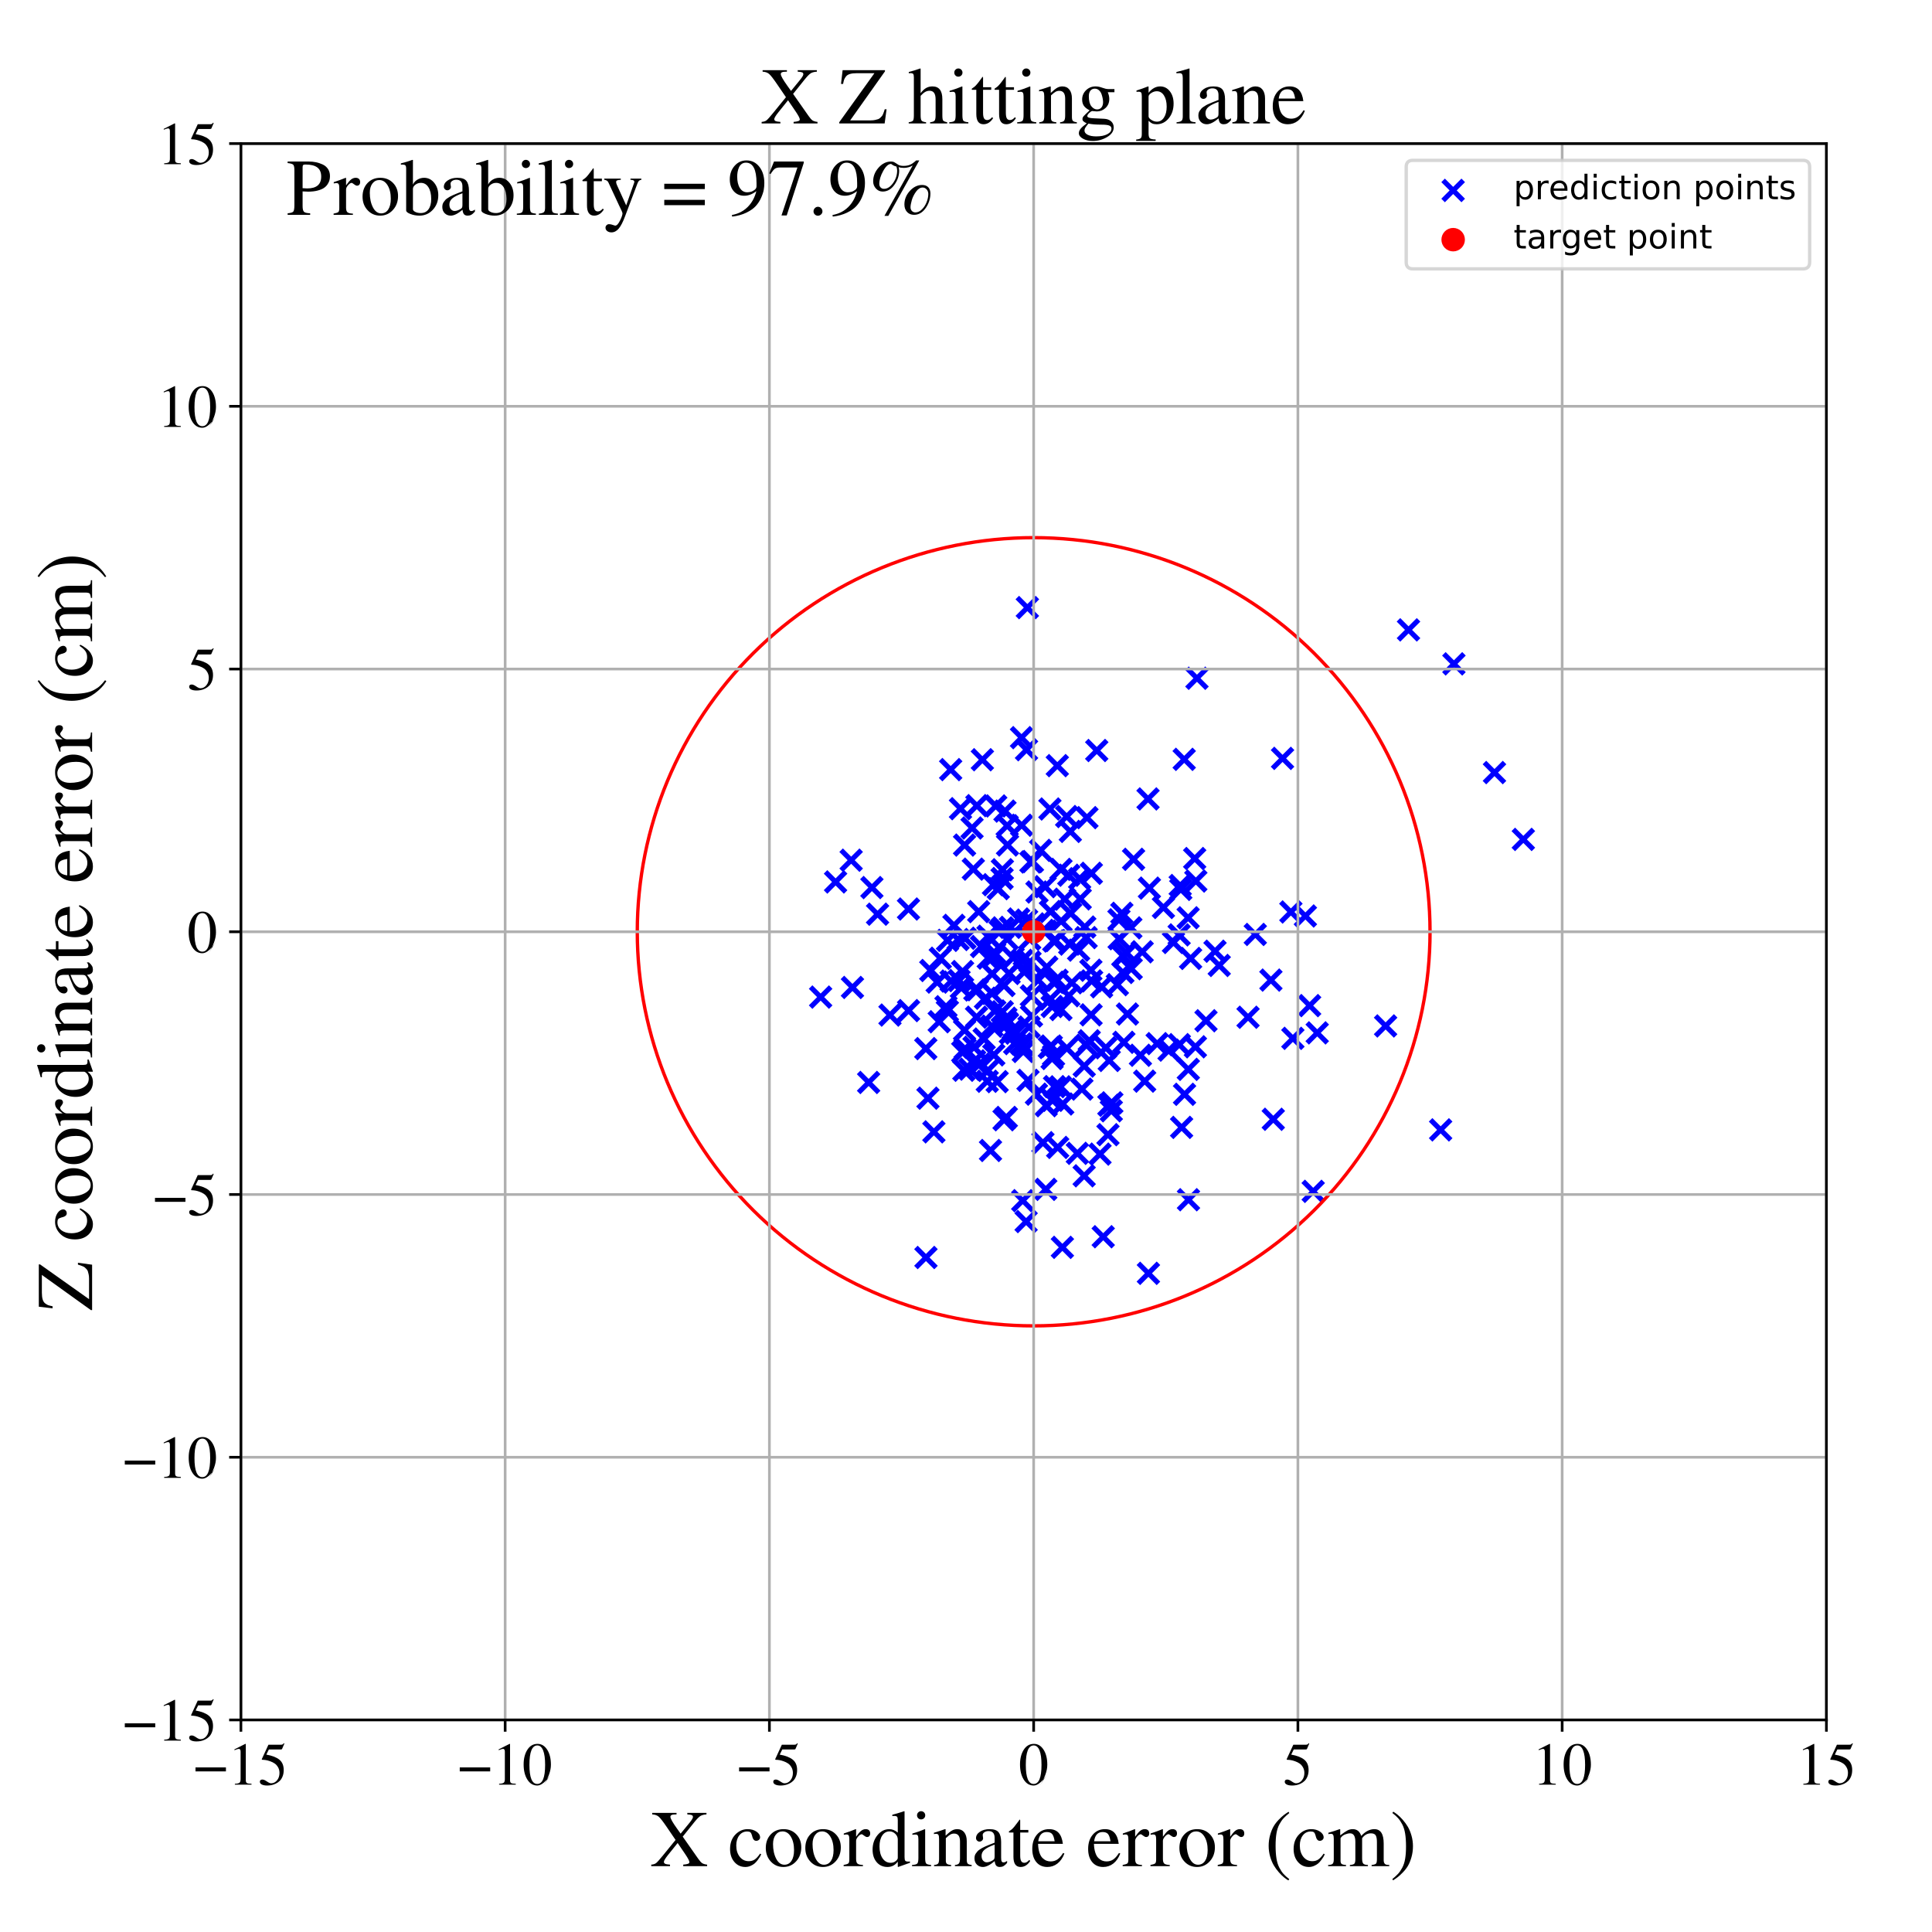 <?xml version="1.0" encoding="utf-8" standalone="no"?>
<!DOCTYPE svg PUBLIC "-//W3C//DTD SVG 1.1//EN"
  "http://www.w3.org/Graphics/SVG/1.1/DTD/svg11.dtd">
<!-- Created with matplotlib (https://matplotlib.org/) -->
<svg height="576pt" version="1.1" viewBox="0 0 576 576" width="576pt" xmlns="http://www.w3.org/2000/svg" xmlns:xlink="http://www.w3.org/1999/xlink">
 <defs>
  <style type="text/css">
*{stroke-linecap:butt;stroke-linejoin:round;}
  </style>
 </defs>
 <g id="figure_1">
  <g id="patch_1">
   <path d="M 0 576 
L 576 576 
L 576 0 
L 0 0 
z
" style="fill:#ffffff;"/>
  </g>
  <g id="axes_1">
   <g id="patch_2">
    <path d="M 71.822 512.784 
L 544.52 512.784 
L 544.52 42.802 
L 71.822 42.802 
z
" style="fill:#ffffff;"/>
   </g>
   <g id="PathCollection_1">
    <defs>
     <path d="M -3 3 
L 3 -3 
M -3 -3 
L 3 3 
" id="mfa175ff145" style="stroke:#0000ff;stroke-width:1.5;"/>
    </defs>
    <g clip-path="url(#p4d702f57f4)">
     <use style="fill:#0000ff;stroke:#0000ff;stroke-width:1.5;" x="433.466" xlink:href="#mfa175ff145" y="197.922"/>
     <use style="fill:#0000ff;stroke:#0000ff;stroke-width:1.5;" x="334.919" xlink:href="#mfa175ff145" y="285.13"/>
     <use style="fill:#0000ff;stroke:#0000ff;stroke-width:1.5;" x="362.239" xlink:href="#mfa175ff145" y="283.59"/>
     <use style="fill:#0000ff;stroke:#0000ff;stroke-width:1.5;" x="313.806" xlink:href="#mfa175ff145" y="328.046"/>
     <use style="fill:#0000ff;stroke:#0000ff;stroke-width:1.5;" x="342.676" xlink:href="#mfa175ff145" y="264.786"/>
     <use style="fill:#0000ff;stroke:#0000ff;stroke-width:1.5;" x="270.873" xlink:href="#mfa175ff145" y="301.294"/>
     <use style="fill:#0000ff;stroke:#0000ff;stroke-width:1.5;" x="300.275" xlink:href="#mfa175ff145" y="246.173"/>
     <use style="fill:#0000ff;stroke:#0000ff;stroke-width:1.5;" x="253.763" xlink:href="#mfa175ff145" y="256.46"/>
     <use style="fill:#0000ff;stroke:#0000ff;stroke-width:1.5;" x="419.928" xlink:href="#mfa175ff145" y="187.789"/>
     <use style="fill:#0000ff;stroke:#0000ff;stroke-width:1.5;" x="295.305" xlink:href="#mfa175ff145" y="342.999"/>
     <use style="fill:#0000ff;stroke:#0000ff;stroke-width:1.5;" x="290.564" xlink:href="#mfa175ff145" y="316.283"/>
     <use style="fill:#0000ff;stroke:#0000ff;stroke-width:1.5;" x="318.635" xlink:href="#mfa175ff145" y="260.938"/>
     <use style="fill:#0000ff;stroke:#0000ff;stroke-width:1.5;" x="351.543" xlink:href="#mfa175ff145" y="278.719"/>
     <use style="fill:#0000ff;stroke:#0000ff;stroke-width:1.5;" x="304.982" xlink:href="#mfa175ff145" y="311.624"/>
     <use style="fill:#0000ff;stroke:#0000ff;stroke-width:1.5;" x="319.203" xlink:href="#mfa175ff145" y="272.307"/>
     <use style="fill:#0000ff;stroke:#0000ff;stroke-width:1.5;" x="316.299" xlink:href="#mfa175ff145" y="300.99"/>
     <use style="fill:#0000ff;stroke:#0000ff;stroke-width:1.5;" x="244.666" xlink:href="#mfa175ff145" y="297.27"/>
     <use style="fill:#0000ff;stroke:#0000ff;stroke-width:1.5;" x="330.704" xlink:href="#mfa175ff145" y="316.162"/>
     <use style="fill:#0000ff;stroke:#0000ff;stroke-width:1.5;" x="316.36" xlink:href="#mfa175ff145" y="274.614"/>
     <use style="fill:#0000ff;stroke:#0000ff;stroke-width:1.5;" x="335.75" xlink:href="#mfa175ff145" y="283.959"/>
     <use style="fill:#0000ff;stroke:#0000ff;stroke-width:1.5;" x="348.534" xlink:href="#mfa175ff145" y="313.081"/>
     <use style="fill:#0000ff;stroke:#0000ff;stroke-width:1.5;" x="331.32" xlink:href="#mfa175ff145" y="331.161"/>
     <use style="fill:#0000ff;stroke:#0000ff;stroke-width:1.5;" x="295.633" xlink:href="#mfa175ff145" y="280.187"/>
     <use style="fill:#0000ff;stroke:#0000ff;stroke-width:1.5;" x="307.526" xlink:href="#mfa175ff145" y="302.903"/>
     <use style="fill:#0000ff;stroke:#0000ff;stroke-width:1.5;" x="278.426" xlink:href="#mfa175ff145" y="337.444"/>
     <use style="fill:#0000ff;stroke:#0000ff;stroke-width:1.5;" x="323.917" xlink:href="#mfa175ff145" y="311.613"/>
     <use style="fill:#0000ff;stroke:#0000ff;stroke-width:1.5;" x="351.863" xlink:href="#mfa175ff145" y="264.002"/>
     <use style="fill:#0000ff;stroke:#0000ff;stroke-width:1.5;" x="308.999" xlink:href="#mfa175ff145" y="326.209"/>
     <use style="fill:#0000ff;stroke:#0000ff;stroke-width:1.5;" x="307.813" xlink:href="#mfa175ff145" y="256.85"/>
     <use style="fill:#0000ff;stroke:#0000ff;stroke-width:1.5;" x="309.161" xlink:href="#mfa175ff145" y="265.942"/>
     <use style="fill:#0000ff;stroke:#0000ff;stroke-width:1.5;" x="287.026" xlink:href="#mfa175ff145" y="313.669"/>
     <use style="fill:#0000ff;stroke:#0000ff;stroke-width:1.5;" x="298.953" xlink:href="#mfa175ff145" y="276.628"/>
     <use style="fill:#0000ff;stroke:#0000ff;stroke-width:1.5;" x="319.105" xlink:href="#mfa175ff145" y="247.872"/>
     <use style="fill:#0000ff;stroke:#0000ff;stroke-width:1.5;" x="249.121" xlink:href="#mfa175ff145" y="262.941"/>
     <use style="fill:#0000ff;stroke:#0000ff;stroke-width:1.5;" x="313.431" xlink:href="#mfa175ff145" y="311.86"/>
     <use style="fill:#0000ff;stroke:#0000ff;stroke-width:1.5;" x="313.695" xlink:href="#mfa175ff145" y="300.08"/>
     <use style="fill:#0000ff;stroke:#0000ff;stroke-width:1.5;" x="300.849" xlink:href="#mfa175ff145" y="290.228"/>
     <use style="fill:#0000ff;stroke:#0000ff;stroke-width:1.5;" x="312.855" xlink:href="#mfa175ff145" y="312.306"/>
     <use style="fill:#0000ff;stroke:#0000ff;stroke-width:1.5;" x="353.055" xlink:href="#mfa175ff145" y="226.39"/>
     <use style="fill:#0000ff;stroke:#0000ff;stroke-width:1.5;" x="378.906" xlink:href="#mfa175ff145" y="292.202"/>
     <use style="fill:#0000ff;stroke:#0000ff;stroke-width:1.5;" x="299.887" xlink:href="#mfa175ff145" y="303.571"/>
     <use style="fill:#0000ff;stroke:#0000ff;stroke-width:1.5;" x="324.055" xlink:href="#mfa175ff145" y="243.768"/>
     <use style="fill:#0000ff;stroke:#0000ff;stroke-width:1.5;" x="290.631" xlink:href="#mfa175ff145" y="295.145"/>
     <use style="fill:#0000ff;stroke:#0000ff;stroke-width:1.5;" x="299.344" xlink:href="#mfa175ff145" y="333.841"/>
     <use style="fill:#0000ff;stroke:#0000ff;stroke-width:1.5;" x="309.525" xlink:href="#mfa175ff145" y="292.212"/>
     <use style="fill:#0000ff;stroke:#0000ff;stroke-width:1.5;" x="322.551" xlink:href="#mfa175ff145" y="324.703"/>
     <use style="fill:#0000ff;stroke:#0000ff;stroke-width:1.5;" x="316.841" xlink:href="#mfa175ff145" y="329.14"/>
     <use style="fill:#0000ff;stroke:#0000ff;stroke-width:1.5;" x="314.099" xlink:href="#mfa175ff145" y="314.676"/>
     <use style="fill:#0000ff;stroke:#0000ff;stroke-width:1.5;" x="333.123" xlink:href="#mfa175ff145" y="293.563"/>
     <use style="fill:#0000ff;stroke:#0000ff;stroke-width:1.5;" x="295.806" xlink:href="#mfa175ff145" y="290.339"/>
     <use style="fill:#0000ff;stroke:#0000ff;stroke-width:1.5;" x="306.989" xlink:href="#mfa175ff145" y="280.013"/>
     <use style="fill:#0000ff;stroke:#0000ff;stroke-width:1.5;" x="302.046" xlink:href="#mfa175ff145" y="285.554"/>
     <use style="fill:#0000ff;stroke:#0000ff;stroke-width:1.5;" x="314.663" xlink:href="#mfa175ff145" y="280.393"/>
     <use style="fill:#0000ff;stroke:#0000ff;stroke-width:1.5;" x="296.868" xlink:href="#mfa175ff145" y="240.282"/>
     <use style="fill:#0000ff;stroke:#0000ff;stroke-width:1.5;" x="289.107" xlink:href="#mfa175ff145" y="318.749"/>
     <use style="fill:#0000ff;stroke:#0000ff;stroke-width:1.5;" x="300.155" xlink:href="#mfa175ff145" y="304.802"/>
     <use style="fill:#0000ff;stroke:#0000ff;stroke-width:1.5;" x="353.156" xlink:href="#mfa175ff145" y="326.255"/>
     <use style="fill:#0000ff;stroke:#0000ff;stroke-width:1.5;" x="282.027" xlink:href="#mfa175ff145" y="300.142"/>
     <use style="fill:#0000ff;stroke:#0000ff;stroke-width:1.5;" x="313.147" xlink:href="#mfa175ff145" y="297.886"/>
     <use style="fill:#0000ff;stroke:#0000ff;stroke-width:1.5;" x="374.25" xlink:href="#mfa175ff145" y="278.593"/>
     <use style="fill:#0000ff;stroke:#0000ff;stroke-width:1.5;" x="297.621" xlink:href="#mfa175ff145" y="264.938"/>
     <use style="fill:#0000ff;stroke:#0000ff;stroke-width:1.5;" x="325.29" xlink:href="#mfa175ff145" y="302.561"/>
     <use style="fill:#0000ff;stroke:#0000ff;stroke-width:1.5;" x="282.448" xlink:href="#mfa175ff145" y="301.435"/>
     <use style="fill:#0000ff;stroke:#0000ff;stroke-width:1.5;" x="311.784" xlink:href="#mfa175ff145" y="354.593"/>
     <use style="fill:#0000ff;stroke:#0000ff;stroke-width:1.5;" x="391.516" xlink:href="#mfa175ff145" y="355.186"/>
     <use style="fill:#0000ff;stroke:#0000ff;stroke-width:1.5;" x="322.051" xlink:href="#mfa175ff145" y="267.995"/>
     <use style="fill:#0000ff;stroke:#0000ff;stroke-width:1.5;" x="323.816" xlink:href="#mfa175ff145" y="279.534"/>
     <use style="fill:#0000ff;stroke:#0000ff;stroke-width:1.5;" x="316.735" xlink:href="#mfa175ff145" y="371.881"/>
     <use style="fill:#0000ff;stroke:#0000ff;stroke-width:1.5;" x="318.648" xlink:href="#mfa175ff145" y="296.864"/>
     <use style="fill:#0000ff;stroke:#0000ff;stroke-width:1.5;" x="314.406" xlink:href="#mfa175ff145" y="323.963"/>
     <use style="fill:#0000ff;stroke:#0000ff;stroke-width:1.5;" x="325.454" xlink:href="#mfa175ff145" y="292.444"/>
     <use style="fill:#0000ff;stroke:#0000ff;stroke-width:1.5;" x="283.557" xlink:href="#mfa175ff145" y="292.489"/>
     <use style="fill:#0000ff;stroke:#0000ff;stroke-width:1.5;" x="292.043" xlink:href="#mfa175ff145" y="317.248"/>
     <use style="fill:#0000ff;stroke:#0000ff;stroke-width:1.5;" x="283.432" xlink:href="#mfa175ff145" y="229.448"/>
     <use style="fill:#0000ff;stroke:#0000ff;stroke-width:1.5;" x="318.921" xlink:href="#mfa175ff145" y="281.473"/>
     <use style="fill:#0000ff;stroke:#0000ff;stroke-width:1.5;" x="316.156" xlink:href="#mfa175ff145" y="324.022"/>
     <use style="fill:#0000ff;stroke:#0000ff;stroke-width:1.5;" x="296.287" xlink:href="#mfa175ff145" y="314.499"/>
     <use style="fill:#0000ff;stroke:#0000ff;stroke-width:1.5;" x="354.285" xlink:href="#mfa175ff145" y="318.814"/>
     <use style="fill:#0000ff;stroke:#0000ff;stroke-width:1.5;" x="324.74" xlink:href="#mfa175ff145" y="310.291"/>
     <use style="fill:#0000ff;stroke:#0000ff;stroke-width:1.5;" x="454.165" xlink:href="#mfa175ff145" y="250.257"/>
     <use style="fill:#0000ff;stroke:#0000ff;stroke-width:1.5;" x="307.353" xlink:href="#mfa175ff145" y="256.989"/>
     <use style="fill:#0000ff;stroke:#0000ff;stroke-width:1.5;" x="382.373" xlink:href="#mfa175ff145" y="226.101"/>
     <use style="fill:#0000ff;stroke:#0000ff;stroke-width:1.5;" x="352.281" xlink:href="#mfa175ff145" y="336.113"/>
     <use style="fill:#0000ff;stroke:#0000ff;stroke-width:1.5;" x="304.914" xlink:href="#mfa175ff145" y="357.962"/>
     <use style="fill:#0000ff;stroke:#0000ff;stroke-width:1.5;" x="363.496" xlink:href="#mfa175ff145" y="287.835"/>
     <use style="fill:#0000ff;stroke:#0000ff;stroke-width:1.5;" x="349.854" xlink:href="#mfa175ff145" y="280.987"/>
     <use style="fill:#0000ff;stroke:#0000ff;stroke-width:1.5;" x="291.238" xlink:href="#mfa175ff145" y="240.195"/>
     <use style="fill:#0000ff;stroke:#0000ff;stroke-width:1.5;" x="280.015" xlink:href="#mfa175ff145" y="304.615"/>
     <use style="fill:#0000ff;stroke:#0000ff;stroke-width:1.5;" x="294.335" xlink:href="#mfa175ff145" y="322.367"/>
     <use style="fill:#0000ff;stroke:#0000ff;stroke-width:1.5;" x="292.883" xlink:href="#mfa175ff145" y="226.503"/>
     <use style="fill:#0000ff;stroke:#0000ff;stroke-width:1.5;" x="323.228" xlink:href="#mfa175ff145" y="350.552"/>
     <use style="fill:#0000ff;stroke:#0000ff;stroke-width:1.5;" x="265.334" xlink:href="#mfa175ff145" y="302.627"/>
     <use style="fill:#0000ff;stroke:#0000ff;stroke-width:1.5;" x="294.555" xlink:href="#mfa175ff145" y="279.117"/>
     <use style="fill:#0000ff;stroke:#0000ff;stroke-width:1.5;" x="285.928" xlink:href="#mfa175ff145" y="292.344"/>
     <use style="fill:#0000ff;stroke:#0000ff;stroke-width:1.5;" x="311.062" xlink:href="#mfa175ff145" y="277.383"/>
     <use style="fill:#0000ff;stroke:#0000ff;stroke-width:1.5;" x="336.138" xlink:href="#mfa175ff145" y="302.321"/>
     <use style="fill:#0000ff;stroke:#0000ff;stroke-width:1.5;" x="318.008" xlink:href="#mfa175ff145" y="243.439"/>
     <use style="fill:#0000ff;stroke:#0000ff;stroke-width:1.5;" x="312.071" xlink:href="#mfa175ff145" y="288.327"/>
     <use style="fill:#0000ff;stroke:#0000ff;stroke-width:1.5;" x="328.426" xlink:href="#mfa175ff145" y="294.206"/>
     <use style="fill:#0000ff;stroke:#0000ff;stroke-width:1.5;" x="294.557" xlink:href="#mfa175ff145" y="319.125"/>
     <use style="fill:#0000ff;stroke:#0000ff;stroke-width:1.5;" x="295.761" xlink:href="#mfa175ff145" y="296.168"/>
     <use style="fill:#0000ff;stroke:#0000ff;stroke-width:1.5;" x="356.18" xlink:href="#mfa175ff145" y="255.958"/>
     <use style="fill:#0000ff;stroke:#0000ff;stroke-width:1.5;" x="306.043" xlink:href="#mfa175ff145" y="223.515"/>
     <use style="fill:#0000ff;stroke:#0000ff;stroke-width:1.5;" x="390.446" xlink:href="#mfa175ff145" y="299.809"/>
     <use style="fill:#0000ff;stroke:#0000ff;stroke-width:1.5;" x="321.196" xlink:href="#mfa175ff145" y="343.851"/>
     <use style="fill:#0000ff;stroke:#0000ff;stroke-width:1.5;" x="290.187" xlink:href="#mfa175ff145" y="259.121"/>
     <use style="fill:#0000ff;stroke:#0000ff;stroke-width:1.5;" x="304.457" xlink:href="#mfa175ff145" y="311.19"/>
     <use style="fill:#0000ff;stroke:#0000ff;stroke-width:1.5;" x="325.37" xlink:href="#mfa175ff145" y="260.357"/>
     <use style="fill:#0000ff;stroke:#0000ff;stroke-width:1.5;" x="287.568" xlink:href="#mfa175ff145" y="307.139"/>
     <use style="fill:#0000ff;stroke:#0000ff;stroke-width:1.5;" x="300.02" xlink:href="#mfa175ff145" y="333.145"/>
     <use style="fill:#0000ff;stroke:#0000ff;stroke-width:1.5;" x="384.856" xlink:href="#mfa175ff145" y="271.893"/>
     <use style="fill:#0000ff;stroke:#0000ff;stroke-width:1.5;" x="293.81" xlink:href="#mfa175ff145" y="297.605"/>
     <use style="fill:#0000ff;stroke:#0000ff;stroke-width:1.5;" x="305.076" xlink:href="#mfa175ff145" y="313.478"/>
     <use style="fill:#0000ff;stroke:#0000ff;stroke-width:1.5;" x="287.574" xlink:href="#mfa175ff145" y="251.948"/>
     <use style="fill:#0000ff;stroke:#0000ff;stroke-width:1.5;" x="321.878" xlink:href="#mfa175ff145" y="261.974"/>
     <use style="fill:#0000ff;stroke:#0000ff;stroke-width:1.5;" x="379.613" xlink:href="#mfa175ff145" y="333.699"/>
     <use style="fill:#0000ff;stroke:#0000ff;stroke-width:1.5;" x="304.55" xlink:href="#mfa175ff145" y="219.92"/>
     <use style="fill:#0000ff;stroke:#0000ff;stroke-width:1.5;" x="279.406" xlink:href="#mfa175ff145" y="292.795"/>
     <use style="fill:#0000ff;stroke:#0000ff;stroke-width:1.5;" x="292.628" xlink:href="#mfa175ff145" y="282.199"/>
     <use style="fill:#0000ff;stroke:#0000ff;stroke-width:1.5;" x="305.371" xlink:href="#mfa175ff145" y="289.768"/>
     <use style="fill:#0000ff;stroke:#0000ff;stroke-width:1.5;" x="313.018" xlink:href="#mfa175ff145" y="241.188"/>
     <use style="fill:#0000ff;stroke:#0000ff;stroke-width:1.5;" x="352.036" xlink:href="#mfa175ff145" y="265.163"/>
     <use style="fill:#0000ff;stroke:#0000ff;stroke-width:1.5;" x="302.823" xlink:href="#mfa175ff145" y="308.014"/>
     <use style="fill:#0000ff;stroke:#0000ff;stroke-width:1.5;" x="314.163" xlink:href="#mfa175ff145" y="280.553"/>
     <use style="fill:#0000ff;stroke:#0000ff;stroke-width:1.5;" x="254.152" xlink:href="#mfa175ff145" y="294.398"/>
     <use style="fill:#0000ff;stroke:#0000ff;stroke-width:1.5;" x="298.169" xlink:href="#mfa175ff145" y="277.538"/>
     <use style="fill:#0000ff;stroke:#0000ff;stroke-width:1.5;" x="325.234" xlink:href="#mfa175ff145" y="289.264"/>
     <use style="fill:#0000ff;stroke:#0000ff;stroke-width:1.5;" x="333.599" xlink:href="#mfa175ff145" y="274.223"/>
     <use style="fill:#0000ff;stroke:#0000ff;stroke-width:1.5;" x="302.507" xlink:href="#mfa175ff145" y="311.139"/>
     <use style="fill:#0000ff;stroke:#0000ff;stroke-width:1.5;" x="337.254" xlink:href="#mfa175ff145" y="288.806"/>
     <use style="fill:#0000ff;stroke:#0000ff;stroke-width:1.5;" x="315.225" xlink:href="#mfa175ff145" y="228.265"/>
     <use style="fill:#0000ff;stroke:#0000ff;stroke-width:1.5;" x="306.08" xlink:href="#mfa175ff145" y="274.31"/>
     <use style="fill:#0000ff;stroke:#0000ff;stroke-width:1.5;" x="301.227" xlink:href="#mfa175ff145" y="276.473"/>
     <use style="fill:#0000ff;stroke:#0000ff;stroke-width:1.5;" x="305.926" xlink:href="#mfa175ff145" y="364.19"/>
     <use style="fill:#0000ff;stroke:#0000ff;stroke-width:1.5;" x="326.981" xlink:href="#mfa175ff145" y="223.754"/>
     <use style="fill:#0000ff;stroke:#0000ff;stroke-width:1.5;" x="318.052" xlink:href="#mfa175ff145" y="312.523"/>
     <use style="fill:#0000ff;stroke:#0000ff;stroke-width:1.5;" x="295.742" xlink:href="#mfa175ff145" y="305.928"/>
     <use style="fill:#0000ff;stroke:#0000ff;stroke-width:1.5;" x="296.191" xlink:href="#mfa175ff145" y="263.762"/>
     <use style="fill:#0000ff;stroke:#0000ff;stroke-width:1.5;" x="286.354" xlink:href="#mfa175ff145" y="241.098"/>
     <use style="fill:#0000ff;stroke:#0000ff;stroke-width:1.5;" x="315.155" xlink:href="#mfa175ff145" y="292.252"/>
     <use style="fill:#0000ff;stroke:#0000ff;stroke-width:1.5;" x="321.572" xlink:href="#mfa175ff145" y="283.27"/>
     <use style="fill:#0000ff;stroke:#0000ff;stroke-width:1.5;" x="323.247" xlink:href="#mfa175ff145" y="317.832"/>
     <use style="fill:#0000ff;stroke:#0000ff;stroke-width:1.5;" x="304.734" xlink:href="#mfa175ff145" y="286.317"/>
     <use style="fill:#0000ff;stroke:#0000ff;stroke-width:1.5;" x="287.71" xlink:href="#mfa175ff145" y="312.681"/>
     <use style="fill:#0000ff;stroke:#0000ff;stroke-width:1.5;" x="340.004" xlink:href="#mfa175ff145" y="314.618"/>
     <use style="fill:#0000ff;stroke:#0000ff;stroke-width:1.5;" x="298.761" xlink:href="#mfa175ff145" y="261.914"/>
     <use style="fill:#0000ff;stroke:#0000ff;stroke-width:1.5;" x="276.661" xlink:href="#mfa175ff145" y="327.407"/>
     <use style="fill:#0000ff;stroke:#0000ff;stroke-width:1.5;" x="313.665" xlink:href="#mfa175ff145" y="315.579"/>
     <use style="fill:#0000ff;stroke:#0000ff;stroke-width:1.5;" x="354.33" xlink:href="#mfa175ff145" y="357.679"/>
     <use style="fill:#0000ff;stroke:#0000ff;stroke-width:1.5;" x="310.935" xlink:href="#mfa175ff145" y="340.671"/>
     <use style="fill:#0000ff;stroke:#0000ff;stroke-width:1.5;" x="356.86" xlink:href="#mfa175ff145" y="202.212"/>
     <use style="fill:#0000ff;stroke:#0000ff;stroke-width:1.5;" x="282.494" xlink:href="#mfa175ff145" y="280.357"/>
     <use style="fill:#0000ff;stroke:#0000ff;stroke-width:1.5;" x="300.382" xlink:href="#mfa175ff145" y="251.927"/>
     <use style="fill:#0000ff;stroke:#0000ff;stroke-width:1.5;" x="258.977" xlink:href="#mfa175ff145" y="322.72"/>
     <use style="fill:#0000ff;stroke:#0000ff;stroke-width:1.5;" x="356.393" xlink:href="#mfa175ff145" y="312.091"/>
     <use style="fill:#0000ff;stroke:#0000ff;stroke-width:1.5;" x="359.551" xlink:href="#mfa175ff145" y="304.323"/>
     <use style="fill:#0000ff;stroke:#0000ff;stroke-width:1.5;" x="291.782" xlink:href="#mfa175ff145" y="271.785"/>
     <use style="fill:#0000ff;stroke:#0000ff;stroke-width:1.5;" x="280.335" xlink:href="#mfa175ff145" y="285.688"/>
     <use style="fill:#0000ff;stroke:#0000ff;stroke-width:1.5;" x="296.095" xlink:href="#mfa175ff145" y="285.287"/>
     <use style="fill:#0000ff;stroke:#0000ff;stroke-width:1.5;" x="413.102" xlink:href="#mfa175ff145" y="305.869"/>
     <use style="fill:#0000ff;stroke:#0000ff;stroke-width:1.5;" x="307.09" xlink:href="#mfa175ff145" y="286.795"/>
     <use style="fill:#0000ff;stroke:#0000ff;stroke-width:1.5;" x="340.527" xlink:href="#mfa175ff145" y="283.768"/>
     <use style="fill:#0000ff;stroke:#0000ff;stroke-width:1.5;" x="389.185" xlink:href="#mfa175ff145" y="273.089"/>
     <use style="fill:#0000ff;stroke:#0000ff;stroke-width:1.5;" x="445.559" xlink:href="#mfa175ff145" y="230.328"/>
     <use style="fill:#0000ff;stroke:#0000ff;stroke-width:1.5;" x="276.061" xlink:href="#mfa175ff145" y="374.904"/>
     <use style="fill:#0000ff;stroke:#0000ff;stroke-width:1.5;" x="291.142" xlink:href="#mfa175ff145" y="303.256"/>
     <use style="fill:#0000ff;stroke:#0000ff;stroke-width:1.5;" x="310.248" xlink:href="#mfa175ff145" y="253.526"/>
     <use style="fill:#0000ff;stroke:#0000ff;stroke-width:1.5;" x="277.502" xlink:href="#mfa175ff145" y="289.341"/>
     <use style="fill:#0000ff;stroke:#0000ff;stroke-width:1.5;" x="270.855" xlink:href="#mfa175ff145" y="271.011"/>
     <use style="fill:#0000ff;stroke:#0000ff;stroke-width:1.5;" x="285.642" xlink:href="#mfa175ff145" y="280.099"/>
     <use style="fill:#0000ff;stroke:#0000ff;stroke-width:1.5;" x="304.593" xlink:href="#mfa175ff145" y="246.033"/>
     <use style="fill:#0000ff;stroke:#0000ff;stroke-width:1.5;" x="286.609" xlink:href="#mfa175ff145" y="294.469"/>
     <use style="fill:#0000ff;stroke:#0000ff;stroke-width:1.5;" x="261.636" xlink:href="#mfa175ff145" y="272.549"/>
     <use style="fill:#0000ff;stroke:#0000ff;stroke-width:1.5;" x="311.591" xlink:href="#mfa175ff145" y="264.349"/>
     <use style="fill:#0000ff;stroke:#0000ff;stroke-width:1.5;" x="299.323" xlink:href="#mfa175ff145" y="293.818"/>
     <use style="fill:#0000ff;stroke:#0000ff;stroke-width:1.5;" x="319.552" xlink:href="#mfa175ff145" y="292.998"/>
     <use style="fill:#0000ff;stroke:#0000ff;stroke-width:1.5;" x="342.384" xlink:href="#mfa175ff145" y="379.627"/>
     <use style="fill:#0000ff;stroke:#0000ff;stroke-width:1.5;" x="296.572" xlink:href="#mfa175ff145" y="301.403"/>
     <use style="fill:#0000ff;stroke:#0000ff;stroke-width:1.5;" x="314.144" xlink:href="#mfa175ff145" y="292.852"/>
     <use style="fill:#0000ff;stroke:#0000ff;stroke-width:1.5;" x="293.417" xlink:href="#mfa175ff145" y="309.77"/>
     <use style="fill:#0000ff;stroke:#0000ff;stroke-width:1.5;" x="259.947" xlink:href="#mfa175ff145" y="264.615"/>
     <use style="fill:#0000ff;stroke:#0000ff;stroke-width:1.5;" x="286.976" xlink:href="#mfa175ff145" y="289.652"/>
     <use style="fill:#0000ff;stroke:#0000ff;stroke-width:1.5;" x="315.327" xlink:href="#mfa175ff145" y="342.087"/>
     <use style="fill:#0000ff;stroke:#0000ff;stroke-width:1.5;" x="294.627" xlink:href="#mfa175ff145" y="285.645"/>
     <use style="fill:#0000ff;stroke:#0000ff;stroke-width:1.5;" x="276.014" xlink:href="#mfa175ff145" y="312.624"/>
     <use style="fill:#0000ff;stroke:#0000ff;stroke-width:1.5;" x="303.702" xlink:href="#mfa175ff145" y="273.986"/>
     <use style="fill:#0000ff;stroke:#0000ff;stroke-width:1.5;" x="354.228" xlink:href="#mfa175ff145" y="273.627"/>
     <use style="fill:#0000ff;stroke:#0000ff;stroke-width:1.5;" x="429.509" xlink:href="#mfa175ff145" y="336.858"/>
     <use style="fill:#0000ff;stroke:#0000ff;stroke-width:1.5;" x="316.313" xlink:href="#mfa175ff145" y="259.196"/>
     <use style="fill:#0000ff;stroke:#0000ff;stroke-width:1.5;" x="341.271" xlink:href="#mfa175ff145" y="322.33"/>
     <use style="fill:#0000ff;stroke:#0000ff;stroke-width:1.5;" x="287.359" xlink:href="#mfa175ff145" y="319.083"/>
     <use style="fill:#0000ff;stroke:#0000ff;stroke-width:1.5;" x="299.618" xlink:href="#mfa175ff145" y="241.815"/>
     <use style="fill:#0000ff;stroke:#0000ff;stroke-width:1.5;" x="311.852" xlink:href="#mfa175ff145" y="277.615"/>
     <use style="fill:#0000ff;stroke:#0000ff;stroke-width:1.5;" x="351.592" xlink:href="#mfa175ff145" y="311.445"/>
     <use style="fill:#0000ff;stroke:#0000ff;stroke-width:1.5;" x="333.649" xlink:href="#mfa175ff145" y="279.873"/>
     <use style="fill:#0000ff;stroke:#0000ff;stroke-width:1.5;" x="284.402" xlink:href="#mfa175ff145" y="275.878"/>
     <use style="fill:#0000ff;stroke:#0000ff;stroke-width:1.5;" x="337.962" xlink:href="#mfa175ff145" y="256.188"/>
     <use style="fill:#0000ff;stroke:#0000ff;stroke-width:1.5;" x="311.912" xlink:href="#mfa175ff145" y="329.647"/>
     <use style="fill:#0000ff;stroke:#0000ff;stroke-width:1.5;" x="346.861" xlink:href="#mfa175ff145" y="270.557"/>
     <use style="fill:#0000ff;stroke:#0000ff;stroke-width:1.5;" x="300.367" xlink:href="#mfa175ff145" y="305.114"/>
     <use style="fill:#0000ff;stroke:#0000ff;stroke-width:1.5;" x="300.292" xlink:href="#mfa175ff145" y="279.985"/>
     <use style="fill:#0000ff;stroke:#0000ff;stroke-width:1.5;" x="342.271" xlink:href="#mfa175ff145" y="238.192"/>
     <use style="fill:#0000ff;stroke:#0000ff;stroke-width:1.5;" x="302.019" xlink:href="#mfa175ff145" y="306.908"/>
     <use style="fill:#0000ff;stroke:#0000ff;stroke-width:1.5;" x="296.549" xlink:href="#mfa175ff145" y="284.131"/>
     <use style="fill:#0000ff;stroke:#0000ff;stroke-width:1.5;" x="291.144" xlink:href="#mfa175ff145" y="294.924"/>
     <use style="fill:#0000ff;stroke:#0000ff;stroke-width:1.5;" x="335.063" xlink:href="#mfa175ff145" y="310.752"/>
     <use style="fill:#0000ff;stroke:#0000ff;stroke-width:1.5;" x="323.409" xlink:href="#mfa175ff145" y="276.389"/>
     <use style="fill:#0000ff;stroke:#0000ff;stroke-width:1.5;" x="334.465" xlink:href="#mfa175ff145" y="272.285"/>
     <use style="fill:#0000ff;stroke:#0000ff;stroke-width:1.5;" x="306.488" xlink:href="#mfa175ff145" y="322.088"/>
     <use style="fill:#0000ff;stroke:#0000ff;stroke-width:1.5;" x="372.088" xlink:href="#mfa175ff145" y="303.28"/>
     <use style="fill:#0000ff;stroke:#0000ff;stroke-width:1.5;" x="385.45" xlink:href="#mfa175ff145" y="309.567"/>
     <use style="fill:#0000ff;stroke:#0000ff;stroke-width:1.5;" x="328.913" xlink:href="#mfa175ff145" y="368.716"/>
     <use style="fill:#0000ff;stroke:#0000ff;stroke-width:1.5;" x="301.217" xlink:href="#mfa175ff145" y="308.049"/>
     <use style="fill:#0000ff;stroke:#0000ff;stroke-width:1.5;" x="308.276" xlink:href="#mfa175ff145" y="275.45"/>
     <use style="fill:#0000ff;stroke:#0000ff;stroke-width:1.5;" x="344.996" xlink:href="#mfa175ff145" y="311.146"/>
     <use style="fill:#0000ff;stroke:#0000ff;stroke-width:1.5;" x="287.691" xlink:href="#mfa175ff145" y="279.725"/>
     <use style="fill:#0000ff;stroke:#0000ff;stroke-width:1.5;" x="317.44" xlink:href="#mfa175ff145" y="268.079"/>
     <use style="fill:#0000ff;stroke:#0000ff;stroke-width:1.5;" x="298.813" xlink:href="#mfa175ff145" y="301.633"/>
     <use style="fill:#0000ff;stroke:#0000ff;stroke-width:1.5;" x="392.713" xlink:href="#mfa175ff145" y="307.936"/>
     <use style="fill:#0000ff;stroke:#0000ff;stroke-width:1.5;" x="337.146" xlink:href="#mfa175ff145" y="276.627"/>
     <use style="fill:#0000ff;stroke:#0000ff;stroke-width:1.5;" x="307.487" xlink:href="#mfa175ff145" y="296.915"/>
     <use style="fill:#0000ff;stroke:#0000ff;stroke-width:1.5;" x="306.78" xlink:href="#mfa175ff145" y="306.205"/>
     <use style="fill:#0000ff;stroke:#0000ff;stroke-width:1.5;" x="327.952" xlink:href="#mfa175ff145" y="344.084"/>
     <use style="fill:#0000ff;stroke:#0000ff;stroke-width:1.5;" x="313.172" xlink:href="#mfa175ff145" y="271.747"/>
     <use style="fill:#0000ff;stroke:#0000ff;stroke-width:1.5;" x="331.485" xlink:href="#mfa175ff145" y="328.794"/>
     <use style="fill:#0000ff;stroke:#0000ff;stroke-width:1.5;" x="289.803" xlink:href="#mfa175ff145" y="246.856"/>
     <use style="fill:#0000ff;stroke:#0000ff;stroke-width:1.5;" x="329.675" xlink:href="#mfa175ff145" y="312.384"/>
     <use style="fill:#0000ff;stroke:#0000ff;stroke-width:1.5;" x="330.328" xlink:href="#mfa175ff145" y="338.288"/>
     <use style="fill:#0000ff;stroke:#0000ff;stroke-width:1.5;" x="290.381" xlink:href="#mfa175ff145" y="312.23"/>
     <use style="fill:#0000ff;stroke:#0000ff;stroke-width:1.5;" x="297.289" xlink:href="#mfa175ff145" y="322.474"/>
     <use style="fill:#0000ff;stroke:#0000ff;stroke-width:1.5;" x="334.768" xlink:href="#mfa175ff145" y="289.928"/>
     <use style="fill:#0000ff;stroke:#0000ff;stroke-width:1.5;" x="298.846" xlink:href="#mfa175ff145" y="259.297"/>
     <use style="fill:#0000ff;stroke:#0000ff;stroke-width:1.5;" x="356.521" xlink:href="#mfa175ff145" y="262.674"/>
     <use style="fill:#0000ff;stroke:#0000ff;stroke-width:1.5;" x="330.593" xlink:href="#mfa175ff145" y="329.528"/>
     <use style="fill:#0000ff;stroke:#0000ff;stroke-width:1.5;" x="291.375" xlink:href="#mfa175ff145" y="295.062"/>
     <use style="fill:#0000ff;stroke:#0000ff;stroke-width:1.5;" x="306.291" xlink:href="#mfa175ff145" y="181.147"/>
     <use style="fill:#0000ff;stroke:#0000ff;stroke-width:1.5;" x="354.965" xlink:href="#mfa175ff145" y="285.744"/>
    </g>
   </g>
   <g id="PathCollection_2">
    <defs>
     <path d="M 0 3 
C 0.796 3 1.559 2.684 2.121 2.121 
C 2.684 1.559 3 0.796 3 0 
C 3 -0.796 2.684 -1.559 2.121 -2.121 
C 1.559 -2.684 0.796 -3 0 -3 
C -0.796 -3 -1.559 -2.684 -2.121 -2.121 
C -2.684 -1.559 -3 -0.796 -3 0 
C -3 0.796 -2.684 1.559 -2.121 2.121 
C -1.559 2.684 -0.796 3 0 3 
z
" id="m49f2eee7ff" style="stroke:#ff0000;"/>
    </defs>
    <g clip-path="url(#p4d702f57f4)">
     <use style="fill:#ff0000;stroke:#ff0000;" x="308.171" xlink:href="#m49f2eee7ff" y="277.793"/>
    </g>
   </g>
   <g id="patch_3">
    <path clip-path="url(#p4d702f57f4)" d="M 308.171 395.288 
C 339.511 395.288 369.572 382.908 391.733 360.875 
C 413.894 338.841 426.346 308.953 426.346 277.793 
C 426.346 246.633 413.894 216.745 391.733 194.711 
C 369.572 172.677 339.511 160.297 308.171 160.297 
C 276.831 160.297 246.77 172.677 224.609 194.711 
C 202.448 216.745 189.997 246.633 189.997 277.793 
C 189.997 308.953 202.448 338.841 224.609 360.875 
C 246.77 382.908 276.831 395.288 308.171 395.288 
z
" style="fill:none;stroke:#ff0000;stroke-linejoin:miter;"/>
   </g>
   <g id="matplotlib.axis_1">
    <g id="xtick_1">
     <g id="line2d_1">
      <path clip-path="url(#p4d702f57f4)" d="M 71.822 512.784 
L 71.822 42.802 
" style="fill:none;stroke:#b0b0b0;stroke-linecap:square;stroke-width:0.8;"/>
     </g>
     <g id="line2d_2">
      <defs>
       <path d="M 0 0 
L 0 3.5 
" id="mf7b0b2d0c0" style="stroke:#000000;stroke-width:0.8;"/>
      </defs>
      <g>
       <use style="stroke:#000000;stroke-width:0.8;" x="71.822" xlink:href="#mf7b0b2d0c0" y="512.784"/>
      </g>
     </g>
     <g id="text_1">
      <!-- −15 -->
      <defs>
       <path d="M 3 22 
L 3 28.594 
L 53.406 28.594 
L 53.406 22 
z
" id="FreeSerif-8722"/>
       <path d="M 18.297 59.297 
Q 16.5 59.297 11.094 57.094 
L 11.094 58.5 
L 29.094 67.594 
L 29.906 67.406 
L 29.906 7.406 
Q 29.906 3.797 31.703 2.688 
Q 33.5 1.594 39.406 1.5 
L 39.406 0 
L 11.797 0 
L 11.797 1.5 
Q 17.406 1.703 19.344 3.141 
Q 21.297 4.594 21.297 9.297 
L 21.297 54.594 
Q 21.297 59.297 18.297 59.297 
z
" id="FreeSerif-49"/>
       <path d="M 35.703 19.406 
Q 35.703 24.703 33.344 28.797 
Q 31 32.906 27.641 35.156 
Q 24.297 37.406 20.141 38.844 
Q 16 40.297 12.953 40.75 
Q 9.906 41.203 7.594 41.203 
Q 6.406 41.203 6.406 42 
Q 6.406 42.297 6.5 42.5 
L 17.406 66.203 
L 38.297 66.203 
Q 39.906 66.203 40.844 66.703 
Q 41.797 67.203 42.906 68.797 
L 43.797 68.094 
L 40 59.203 
Q 39.594 58.297 37.703 58.297 
L 18.094 58.297 
L 13.906 49.797 
Q 28.5 47.203 35.594 41.344 
Q 42.703 35.5 42.703 24.203 
Q 42.703 18.297 40.844 13.688 
Q 39 9.094 36.141 6.297 
Q 33.297 3.5 29.547 1.703 
Q 25.797 -0.094 22.344 -0.75 
Q 18.906 -1.406 15.406 -1.406 
Q 9.797 -1.406 6.5 0.25 
Q 3.203 1.906 3.203 4.797 
Q 3.203 8.5 7.5 8.5 
Q 10.297 8.5 14.75 5.391 
Q 19.203 2.297 21.797 2.297 
Q 27.703 2.297 31.703 7.25 
Q 35.703 12.203 35.703 19.406 
z
" id="FreeSerif-53"/>
      </defs>
      <g transform="translate(57.746 532.077)scale(0.18 -0.18)">
       <use xlink:href="#FreeSerif-8722"/>
       <use x="56.4" xlink:href="#FreeSerif-49"/>
       <use x="106.4" xlink:href="#FreeSerif-53"/>
      </g>
     </g>
    </g>
    <g id="xtick_2">
     <g id="line2d_3">
      <path clip-path="url(#p4d702f57f4)" d="M 150.605 512.784 
L 150.605 42.802 
" style="fill:none;stroke:#b0b0b0;stroke-linecap:square;stroke-width:0.8;"/>
     </g>
     <g id="line2d_4">
      <g>
       <use style="stroke:#000000;stroke-width:0.8;" x="150.605" xlink:href="#mf7b0b2d0c0" y="512.784"/>
      </g>
     </g>
     <g id="text_2">
      <!-- −10 -->
      <defs>
       <path d="M 47.594 17.797 
Q 35.203 -1.406 25 -1.406 
Q 14.797 -1.406 8.594 8.391 
Q 2.406 18.203 2.406 33.594 
Q 2.406 48.094 8.594 57.844 
Q 14.797 67.594 25.406 67.594 
Q 35.203 67.594 41.391 58 
Q 47.594 48.406 47.594 33 
Q 47.594 17.797 35.203 -1.406 
z
M 25.094 65 
Q 12 65 12 32.703 
Q 12 1.203 25 1.203 
Q 38 1.203 38 32.797 
Q 38 48.5 34.703 56.75 
Q 31.406 65 25.094 65 
z
" id="FreeSerif-48"/>
      </defs>
      <g transform="translate(136.529 532.077)scale(0.18 -0.18)">
       <use xlink:href="#FreeSerif-8722"/>
       <use x="56.4" xlink:href="#FreeSerif-49"/>
       <use x="106.4" xlink:href="#FreeSerif-48"/>
      </g>
     </g>
    </g>
    <g id="xtick_3">
     <g id="line2d_5">
      <path clip-path="url(#p4d702f57f4)" d="M 229.388 512.784 
L 229.388 42.802 
" style="fill:none;stroke:#b0b0b0;stroke-linecap:square;stroke-width:0.8;"/>
     </g>
     <g id="line2d_6">
      <g>
       <use style="stroke:#000000;stroke-width:0.8;" x="229.388" xlink:href="#mf7b0b2d0c0" y="512.784"/>
      </g>
     </g>
     <g id="text_3">
      <!-- −5 -->
      <g transform="translate(219.812 532.077)scale(0.18 -0.18)">
       <use xlink:href="#FreeSerif-8722"/>
       <use x="56.4" xlink:href="#FreeSerif-53"/>
      </g>
     </g>
    </g>
    <g id="xtick_4">
     <g id="line2d_7">
      <path clip-path="url(#p4d702f57f4)" d="M 308.171 512.784 
L 308.171 42.802 
" style="fill:none;stroke:#b0b0b0;stroke-linecap:square;stroke-width:0.8;"/>
     </g>
     <g id="line2d_8">
      <g>
       <use style="stroke:#000000;stroke-width:0.8;" x="308.171" xlink:href="#mf7b0b2d0c0" y="512.784"/>
      </g>
     </g>
     <g id="text_4">
      <!-- 0 -->
      <g transform="translate(303.671 532.077)scale(0.18 -0.18)">
       <use xlink:href="#FreeSerif-48"/>
      </g>
     </g>
    </g>
    <g id="xtick_5">
     <g id="line2d_9">
      <path clip-path="url(#p4d702f57f4)" d="M 386.954 512.784 
L 386.954 42.802 
" style="fill:none;stroke:#b0b0b0;stroke-linecap:square;stroke-width:0.8;"/>
     </g>
     <g id="line2d_10">
      <g>
       <use style="stroke:#000000;stroke-width:0.8;" x="386.954" xlink:href="#mf7b0b2d0c0" y="512.784"/>
      </g>
     </g>
     <g id="text_5">
      <!-- 5 -->
      <g transform="translate(382.454 532.077)scale(0.18 -0.18)">
       <use xlink:href="#FreeSerif-53"/>
      </g>
     </g>
    </g>
    <g id="xtick_6">
     <g id="line2d_11">
      <path clip-path="url(#p4d702f57f4)" d="M 465.737 512.784 
L 465.737 42.802 
" style="fill:none;stroke:#b0b0b0;stroke-linecap:square;stroke-width:0.8;"/>
     </g>
     <g id="line2d_12">
      <g>
       <use style="stroke:#000000;stroke-width:0.8;" x="465.737" xlink:href="#mf7b0b2d0c0" y="512.784"/>
      </g>
     </g>
     <g id="text_6">
      <!-- 10 -->
      <g transform="translate(456.737 532.077)scale(0.18 -0.18)">
       <use xlink:href="#FreeSerif-49"/>
       <use x="50" xlink:href="#FreeSerif-48"/>
      </g>
     </g>
    </g>
    <g id="xtick_7">
     <g id="line2d_13">
      <path clip-path="url(#p4d702f57f4)" d="M 544.52 512.784 
L 544.52 42.802 
" style="fill:none;stroke:#b0b0b0;stroke-linecap:square;stroke-width:0.8;"/>
     </g>
     <g id="line2d_14">
      <g>
       <use style="stroke:#000000;stroke-width:0.8;" x="544.52" xlink:href="#mf7b0b2d0c0" y="512.784"/>
      </g>
     </g>
     <g id="text_7">
      <!-- 15 -->
      <g transform="translate(535.52 532.077)scale(0.18 -0.18)">
       <use xlink:href="#FreeSerif-49"/>
       <use x="50" xlink:href="#FreeSerif-53"/>
      </g>
     </g>
    </g>
    <g id="text_8">
     <!-- X coordinate error (cm) -->
     <defs>
      <path d="M 69.594 66.203 
L 69.594 64.297 
Q 64.703 64 62.047 62.344 
Q 59.406 60.703 54.703 54.906 
L 40.094 36.703 
L 59.297 9.297 
Q 62.297 5 64.297 3.703 
Q 66.297 2.406 70.406 1.906 
L 70.406 0 
L 40.703 0 
L 40.703 1.906 
Q 44.797 2.297 46.594 2.938 
Q 48.406 3.594 48.406 5 
Q 48.406 7.203 43.297 14.797 
L 33.797 28.797 
L 21.906 14 
Q 16.703 7.5 16.703 5.406 
Q 16.703 3.703 18.297 2.953 
Q 19.906 2.203 24.297 1.906 
L 24.297 0 
L 1 0 
L 1 1.906 
Q 4.906 2.203 7 3.797 
Q 9.094 5.406 15.5 13.297 
L 31.203 32.594 
L 20.297 48.594 
Q 13.297 58.906 10.25 61.5 
Q 7.203 64.094 2.203 64.297 
L 2.203 66.203 
L 32.406 66.203 
L 32.406 64.297 
L 29.594 64.203 
Q 24.797 64.094 24.797 61.297 
Q 24.797 58.094 33.297 46.297 
L 37.5 40.406 
L 48.797 54.203 
Q 52.797 59.203 52.797 61.094 
Q 52.797 62.797 51.344 63.438 
Q 49.906 64.094 45.797 64.297 
L 45.797 66.203 
z
" id="FreeSerif-88"/>
      <path id="FreeSerif-32"/>
      <path d="M 2.5 21.297 
Q 2.5 32.406 9.047 39.203 
Q 15.594 46 24.406 46 
Q 30.703 46 35.25 42.953 
Q 39.797 39.906 39.797 35.703 
Q 39.797 34 38.391 32.75 
Q 37 31.5 35 31.5 
Q 31.594 31.5 30.297 36.094 
L 29.703 38.297 
Q 28.906 41.094 27.703 42.094 
Q 26.5 43.094 23.797 43.094 
Q 17.703 43.094 13.953 38.25 
Q 10.203 33.406 10.203 25.703 
Q 10.203 17.094 14.547 11.641 
Q 18.906 6.203 25.703 6.203 
Q 30 6.203 33.094 8.25 
Q 36.203 10.297 39.797 15.594 
L 41.203 14.703 
Q 40.203 12.703 39.453 11.391 
Q 38.703 10.094 36.75 7.5 
Q 34.797 4.906 32.891 3.297 
Q 31 1.703 27.891 0.344 
Q 24.797 -1 21.5 -1 
Q 13.203 -1 7.844 5.25 
Q 2.5 11.5 2.5 21.297 
z
" id="FreeSerif-99"/>
      <path d="M 24.594 46 
Q 34.203 46 40.391 39.594 
Q 46.594 33.203 46.594 23.406 
Q 46.594 13 40.188 6 
Q 33.797 -1 24.391 -1 
Q 15 -1 8.75 5.75 
Q 2.5 12.5 2.5 22.594 
Q 2.5 32.906 8.641 39.453 
Q 14.797 46 24.594 46 
z
M 11.5 27.5 
Q 11.5 16.797 15.391 9.297 
Q 19.297 1.797 25.594 1.797 
Q 31.203 1.797 34.391 6.594 
Q 37.594 11.406 37.594 19.906 
Q 37.594 30.203 33.594 36.703 
Q 29.594 43.203 23.297 43.203 
Q 18 43.203 14.75 38.891 
Q 11.5 34.594 11.5 27.5 
z
" id="FreeSerif-111"/>
      <path d="M 30.094 36.203 
Q 28.594 36.203 26.391 37.953 
Q 24.203 39.703 23.5 39.703 
Q 21.5 39.703 19 36.797 
Q 16.5 33.906 16.5 31.5 
L 16.5 9 
Q 16.5 4.703 18.203 3.203 
Q 19.906 1.703 25 1.5 
L 25 0 
L 1 0 
L 1 1.5 
Q 5.797 2.406 6.938 3.5 
Q 8.094 4.594 8.094 8.406 
L 8.094 33.406 
Q 8.094 36.703 7.344 38.047 
Q 6.594 39.406 4.703 39.406 
Q 3.094 39.406 1.203 39 
L 1.203 40.594 
Q 9.203 43.203 16 46 
L 16.5 45.797 
L 16.5 36.594 
Q 20.203 41.906 22.797 43.953 
Q 25.406 46 28.5 46 
Q 31.094 46 32.547 44.594 
Q 34 43.203 34 40.703 
Q 34 38.594 32.953 37.391 
Q 31.906 36.203 30.094 36.203 
z
" id="FreeSerif-114"/>
      <path d="M 34.203 -1 
L 33.797 -0.703 
L 33.797 5.703 
Q 29 -1 21 -1 
Q 12.703 -1 7.594 4.953 
Q 2.5 10.906 2.5 20.5 
Q 2.5 31.094 8.594 38.547 
Q 14.703 46 23.297 46 
Q 28.703 46 33.797 41.703 
L 33.797 57.297 
Q 33.797 60.406 32.891 61.406 
Q 32 62.406 29.203 62.406 
Q 27.797 62.406 27 62.297 
L 27 63.906 
Q 36.094 66.297 41.703 68.297 
L 42.203 68.094 
L 42.203 11.406 
Q 42.203 7.906 43.047 6.797 
Q 43.906 5.703 46.594 5.703 
Q 47.094 5.703 48.906 5.797 
L 48.906 4.203 
z
M 24.906 4.203 
Q 28.703 4.203 31.25 6.344 
Q 33.797 8.5 33.797 10.203 
L 33.797 33.203 
Q 33.797 37.203 30.688 40.203 
Q 27.594 43.203 23.594 43.203 
Q 17.906 43.203 14.5 38.094 
Q 11.094 33 11.094 24.5 
Q 11.094 15.297 14.891 9.75 
Q 18.703 4.203 24.906 4.203 
z
" id="FreeSerif-100"/>
      <path d="M 6.203 39.297 
Q 4 39.297 2 39 
L 2 40.5 
Q 9 42.5 17.5 46 
L 17.906 45.703 
L 17.906 10.203 
Q 17.906 4.797 19.156 3.344 
Q 20.406 1.906 25.297 1.5 
L 25.297 0 
L 1.594 0 
L 1.594 1.5 
Q 6.797 1.797 8.141 3.297 
Q 9.5 4.797 9.5 10.203 
L 9.5 33.406 
Q 9.5 36.703 8.75 38 
Q 8 39.297 6.203 39.297 
z
M 12.797 68.297 
Q 15 68.297 16.5 66.797 
Q 18 65.297 18 63.203 
Q 18 61 16.5 59.547 
Q 15 58.094 12.797 58.094 
Q 10.703 58.094 9.25 59.594 
Q 7.797 61.094 7.797 63.188 
Q 7.797 65.297 9.297 66.797 
Q 10.797 68.297 12.797 68.297 
z
" id="FreeSerif-105"/>
      <path d="M 1 39.797 
L 1 41.5 
Q 8.406 43.703 14.797 46 
L 15.5 45.797 
L 15.5 37.906 
Q 20.594 42.703 23.547 44.344 
Q 26.5 46 30 46 
Q 35.5 46 38.641 42.047 
Q 41.797 38.094 41.797 31 
L 41.797 8.094 
Q 41.797 4.406 43 3.156 
Q 44.203 1.906 47.906 1.5 
L 47.906 0 
L 27.094 0 
L 27.094 1.5 
Q 30.906 1.797 32.156 3.5 
Q 33.406 5.203 33.406 9.906 
L 33.406 30.797 
Q 33.406 40.5 26.094 40.5 
Q 23.594 40.5 21.5 39.344 
Q 19.406 38.203 15.797 34.797 
L 15.797 6.703 
Q 15.797 4 17.188 2.891 
Q 18.594 1.797 22.406 1.5 
L 22.406 0 
L 1.203 0 
L 1.203 1.5 
Q 5 1.797 6.203 3.25 
Q 7.406 4.703 7.406 9 
L 7.406 33.797 
Q 7.406 37.5 6.594 38.844 
Q 5.797 40.203 3.703 40.203 
Q 1.797 40.203 1 39.797 
z
" id="FreeSerif-110"/>
      <path d="M 2.5 9.703 
Q 2.5 11.5 2.891 13.047 
Q 3.297 14.594 4.297 15.938 
Q 5.297 17.297 6.188 18.391 
Q 7.094 19.5 8.891 20.641 
Q 10.703 21.797 11.891 22.547 
Q 13.094 23.297 15.547 24.344 
Q 18 25.406 19.297 25.953 
Q 20.594 26.5 23.391 27.594 
Q 26.203 28.703 27.5 29.203 
L 27.5 35.297 
Q 27.5 43.594 19.906 43.594 
Q 16.906 43.594 14.797 42.141 
Q 12.703 40.703 12.703 38.703 
Q 12.703 37.906 12.953 36.5 
Q 13.203 35.094 13.203 34.703 
Q 13.203 33 11.844 31.75 
Q 10.5 30.5 8.703 30.5 
Q 7 30.5 5.703 31.797 
Q 4.406 33.094 4.406 34.797 
Q 4.406 39.5 9.25 42.75 
Q 14.094 46 21.203 46 
Q 29.406 46 32.5 42.047 
Q 35.594 38.094 35.594 30 
L 35.594 10.5 
Q 35.594 7.203 36.25 5.953 
Q 36.906 4.703 38.594 4.703 
Q 40.703 4.703 43 6.594 
L 43 4 
Q 40.406 1.094 38.453 0.047 
Q 36.5 -1 34 -1 
Q 30.906 -1 29.453 0.703 
Q 28 2.406 27.594 6.297 
Q 19 -1 13 -1 
Q 8.406 -1 5.453 2 
Q 2.5 5 2.5 9.703 
z
M 27.5 12.297 
L 27.5 26.797 
Q 18.5 23.5 14.891 20.391 
Q 11.297 17.297 11.297 12.906 
Q 11.297 8.797 13.297 6.797 
Q 15.297 4.797 17.594 4.797 
Q 21 4.797 24.906 7.094 
Q 26.5 8 27 9 
Q 27.5 10 27.5 12.297 
z
" id="FreeSerif-97"/>
      <path d="M 25.906 45 
L 25.906 41.797 
L 15.797 41.797 
L 15.797 13.203 
Q 15.797 8.5 17 6.344 
Q 18.203 4.203 21 4.203 
Q 24.094 4.203 27 7.703 
L 28.297 6.594 
Q 23.5 -1 16.297 -1 
Q 7.406 -1 7.406 11.703 
L 7.406 41.797 
L 2.094 41.797 
Q 1.703 42.094 1.703 42.5 
Q 1.703 43 2 43.297 
Q 2.297 43.594 3.141 44.141 
Q 4 44.703 5.203 45.641 
Q 6.406 46.594 8.5 49.094 
Q 10.594 51.594 13.094 55.094 
Q 14.703 57.406 15.094 57.906 
Q 15.797 57.906 15.797 56.594 
L 15.797 45 
z
" id="FreeSerif-116"/>
      <path d="M 9.703 27.703 
Q 9.906 21.406 11.406 16.844 
Q 12.906 12.297 15.297 10.047 
Q 17.703 7.797 20.141 6.844 
Q 22.594 5.906 25.297 5.906 
Q 30.094 5.906 33.641 8.297 
Q 37.203 10.703 40.797 16.406 
L 42.406 15.703 
Q 39.297 7.594 33.797 3.297 
Q 28.297 -1 21.203 -1 
Q 12.594 -1 7.547 5.047 
Q 2.5 11.094 2.5 21.406 
Q 2.5 32.5 8.344 39.25 
Q 14.203 46 23.406 46 
Q 31 46 35.203 41.453 
Q 39.406 36.906 40.5 27.703 
z
M 9.906 30.906 
L 30.297 30.906 
Q 29.297 37.406 27.188 39.906 
Q 25.094 42.406 20.5 42.406 
Q 11.5 42.406 9.906 30.906 
z
" id="FreeSerif-101"/>
      <path d="M 29.203 -17.703 
Q 26.594 -16.094 23.797 -13.844 
Q 21 -11.594 17.453 -7.594 
Q 13.906 -3.594 11.203 0.953 
Q 8.5 5.5 6.641 11.891 
Q 4.797 18.297 4.797 25.203 
Q 4.797 32.406 6.641 38.844 
Q 8.5 45.297 11 49.547 
Q 13.5 53.797 17.344 57.75 
Q 21.203 61.703 23.703 63.594 
Q 26.203 65.5 29.5 67.594 
L 30.406 66 
Q 26 62.406 23.297 59.5 
Q 20.594 56.594 18.094 51.938 
Q 15.594 47.297 14.5 40.844 
Q 13.406 34.406 13.406 25.5 
Q 13.406 16.203 14.5 9.5 
Q 15.594 2.797 18.094 -1.953 
Q 20.594 -6.703 23.297 -9.703 
Q 26 -12.703 30.406 -16.094 
z
" id="FreeSerif-40"/>
      <path d="M 1.297 39.797 
L 1.297 41.5 
Q 8.5 43.5 15.297 46 
L 16 45.797 
L 16 38.297 
Q 22.203 43 25.203 44.5 
Q 28.203 46 31.5 46 
Q 39.406 46 42.094 37.594 
Q 49.906 46 58.406 46 
Q 70 46 70 28.203 
L 70 7.594 
Q 70 2 74.297 1.703 
L 76.906 1.5 
L 76.906 0 
L 55 0 
L 55 1.5 
Q 59.406 2 60.5 3.203 
Q 61.594 4.406 61.594 8.703 
L 61.594 29.797 
Q 61.594 36 60 38.391 
Q 58.406 40.797 54.094 40.797 
Q 47.5 40.797 43.203 34.703 
L 43.203 9.5 
Q 43.203 4.797 44.641 3.188 
Q 46.094 1.594 50.406 1.5 
L 50.406 0 
L 28 0 
L 28 1.5 
Q 32.297 1.797 33.547 3.094 
Q 34.797 4.406 34.797 8.594 
L 34.797 30.297 
Q 34.797 40.797 28.203 40.797 
Q 25.406 40.797 21.953 39.391 
Q 18.5 38 16.406 34.906 
L 16.406 6.703 
Q 16.406 3.797 17.797 2.75 
Q 19.203 1.703 23.203 1.5 
L 23.203 0 
L 1 0 
L 1 1.5 
Q 5.203 1.594 6.594 3 
Q 8 4.406 8 8.5 
L 8 33.797 
Q 8 37.406 7.25 38.797 
Q 6.5 40.203 4.5 40.203 
Q 3 40.203 1.297 39.797 
z
" id="FreeSerif-109"/>
      <path d="M 4.047 67.703 
Q 6.656 66.094 9.453 63.844 
Q 12.25 61.594 15.797 57.594 
Q 19.344 53.594 22.047 49.047 
Q 24.75 44.5 26.594 38.094 
Q 28.453 31.703 28.453 24.797 
Q 28.453 17.594 26.594 11.141 
Q 24.75 4.703 22.25 0.453 
Q 19.75 -3.797 15.891 -7.75 
Q 12.047 -11.703 9.547 -13.594 
Q 7.047 -15.5 3.75 -17.594 
L 2.844 -16 
Q 7.25 -12.406 9.953 -9.5 
Q 12.656 -6.594 15.156 -1.938 
Q 17.656 2.703 18.75 9.141 
Q 19.844 15.594 19.844 24.5 
Q 19.844 33.797 18.75 40.5 
Q 17.656 47.203 15.156 51.953 
Q 12.656 56.703 9.953 59.703 
Q 7.25 62.703 2.844 66.094 
z
" id="FreeSerif-41"/>
     </defs>
     <g transform="translate(193.922 556.375)scale(0.24 -0.24)">
      <use xlink:href="#FreeSerif-88"/>
      <use x="71.4" xlink:href="#FreeSerif-32"/>
      <use x="96.4" xlink:href="#FreeSerif-99"/>
      <use x="140.784" xlink:href="#FreeSerif-111"/>
      <use x="189.884" xlink:href="#FreeSerif-111"/>
      <use x="238.969" xlink:href="#FreeSerif-114"/>
      <use x="273.453" xlink:href="#FreeSerif-100"/>
      <use x="323.353" xlink:href="#FreeSerif-105"/>
      <use x="351.137" xlink:href="#FreeSerif-110"/>
      <use x="400.037" xlink:href="#FreeSerif-97"/>
      <use x="443.522" xlink:href="#FreeSerif-116"/>
      <use x="471.822" xlink:href="#FreeSerif-101"/>
      <use x="516.222" xlink:href="#FreeSerif-32"/>
      <use x="541.222" xlink:href="#FreeSerif-101"/>
      <use x="585.606" xlink:href="#FreeSerif-114"/>
      <use x="620.106" xlink:href="#FreeSerif-114"/>
      <use x="654.59" xlink:href="#FreeSerif-111"/>
      <use x="703.675" xlink:href="#FreeSerif-114"/>
      <use x="738.175" xlink:href="#FreeSerif-32"/>
      <use x="763.175" xlink:href="#FreeSerif-40"/>
      <use x="796.475" xlink:href="#FreeSerif-99"/>
      <use x="840.859" xlink:href="#FreeSerif-109"/>
      <use x="918.759" xlink:href="#FreeSerif-41"/>
     </g>
    </g>
   </g>
   <g id="matplotlib.axis_2">
    <g id="ytick_1">
     <g id="line2d_15">
      <path clip-path="url(#p4d702f57f4)" d="M 71.822 512.784 
L 544.52 512.784 
" style="fill:none;stroke:#b0b0b0;stroke-linecap:square;stroke-width:0.8;"/>
     </g>
     <g id="line2d_16">
      <defs>
       <path d="M 0 0 
L -3.5 0 
" id="mbca8810deb" style="stroke:#000000;stroke-width:0.8;"/>
      </defs>
      <g>
       <use style="stroke:#000000;stroke-width:0.8;" x="71.822" xlink:href="#mbca8810deb" y="512.784"/>
      </g>
     </g>
     <g id="text_9">
      <!-- −15 -->
      <g transform="translate(36.669 518.931)scale(0.18 -0.18)">
       <use xlink:href="#FreeSerif-8722"/>
       <use x="56.4" xlink:href="#FreeSerif-49"/>
       <use x="106.4" xlink:href="#FreeSerif-53"/>
      </g>
     </g>
    </g>
    <g id="ytick_2">
     <g id="line2d_17">
      <path clip-path="url(#p4d702f57f4)" d="M 71.822 434.454 
L 544.52 434.454 
" style="fill:none;stroke:#b0b0b0;stroke-linecap:square;stroke-width:0.8;"/>
     </g>
     <g id="line2d_18">
      <g>
       <use style="stroke:#000000;stroke-width:0.8;" x="71.822" xlink:href="#mbca8810deb" y="434.454"/>
      </g>
     </g>
     <g id="text_10">
      <!-- −10 -->
      <g transform="translate(36.669 440.6)scale(0.18 -0.18)">
       <use xlink:href="#FreeSerif-8722"/>
       <use x="56.4" xlink:href="#FreeSerif-49"/>
       <use x="106.4" xlink:href="#FreeSerif-48"/>
      </g>
     </g>
    </g>
    <g id="ytick_3">
     <g id="line2d_19">
      <path clip-path="url(#p4d702f57f4)" d="M 71.822 356.123 
L 544.52 356.123 
" style="fill:none;stroke:#b0b0b0;stroke-linecap:square;stroke-width:0.8;"/>
     </g>
     <g id="line2d_20">
      <g>
       <use style="stroke:#000000;stroke-width:0.8;" x="71.822" xlink:href="#mbca8810deb" y="356.123"/>
      </g>
     </g>
     <g id="text_11">
      <!-- −5 -->
      <g transform="translate(45.669 362.27)scale(0.18 -0.18)">
       <use xlink:href="#FreeSerif-8722"/>
       <use x="56.4" xlink:href="#FreeSerif-53"/>
      </g>
     </g>
    </g>
    <g id="ytick_4">
     <g id="line2d_21">
      <path clip-path="url(#p4d702f57f4)" d="M 71.822 277.793 
L 544.52 277.793 
" style="fill:none;stroke:#b0b0b0;stroke-linecap:square;stroke-width:0.8;"/>
     </g>
     <g id="line2d_22">
      <g>
       <use style="stroke:#000000;stroke-width:0.8;" x="71.822" xlink:href="#mbca8810deb" y="277.793"/>
      </g>
     </g>
     <g id="text_12">
      <!-- 0 -->
      <g transform="translate(55.822 283.94)scale(0.18 -0.18)">
       <use xlink:href="#FreeSerif-48"/>
      </g>
     </g>
    </g>
    <g id="ytick_5">
     <g id="line2d_23">
      <path clip-path="url(#p4d702f57f4)" d="M 71.822 199.462 
L 544.52 199.462 
" style="fill:none;stroke:#b0b0b0;stroke-linecap:square;stroke-width:0.8;"/>
     </g>
     <g id="line2d_24">
      <g>
       <use style="stroke:#000000;stroke-width:0.8;" x="71.822" xlink:href="#mbca8810deb" y="199.462"/>
      </g>
     </g>
     <g id="text_13">
      <!-- 5 -->
      <g transform="translate(55.822 205.609)scale(0.18 -0.18)">
       <use xlink:href="#FreeSerif-53"/>
      </g>
     </g>
    </g>
    <g id="ytick_6">
     <g id="line2d_25">
      <path clip-path="url(#p4d702f57f4)" d="M 71.822 121.132 
L 544.52 121.132 
" style="fill:none;stroke:#b0b0b0;stroke-linecap:square;stroke-width:0.8;"/>
     </g>
     <g id="line2d_26">
      <g>
       <use style="stroke:#000000;stroke-width:0.8;" x="71.822" xlink:href="#mbca8810deb" y="121.132"/>
      </g>
     </g>
     <g id="text_14">
      <!-- 10 -->
      <g transform="translate(46.822 127.279)scale(0.18 -0.18)">
       <use xlink:href="#FreeSerif-49"/>
       <use x="50" xlink:href="#FreeSerif-48"/>
      </g>
     </g>
    </g>
    <g id="ytick_7">
     <g id="line2d_27">
      <path clip-path="url(#p4d702f57f4)" d="M 71.822 42.802 
L 544.52 42.802 
" style="fill:none;stroke:#b0b0b0;stroke-linecap:square;stroke-width:0.8;"/>
     </g>
     <g id="line2d_28">
      <g>
       <use style="stroke:#000000;stroke-width:0.8;" x="71.822" xlink:href="#mbca8810deb" y="42.802"/>
      </g>
     </g>
     <g id="text_15">
      <!-- 15 -->
      <g transform="translate(46.822 48.948)scale(0.18 -0.18)">
       <use xlink:href="#FreeSerif-49"/>
       <use x="50" xlink:href="#FreeSerif-53"/>
      </g>
     </g>
    </g>
    <g id="text_16">
     <!-- Z coordinate error (cm) -->
     <defs>
      <path d="M 40.297 3.797 
Q 43.094 3.797 45.391 4.297 
Q 47.703 4.797 49.25 5.297 
Q 50.797 5.797 52.141 7.188 
Q 53.5 8.594 54.141 9.297 
Q 54.797 10 55.594 12.047 
Q 56.406 14.094 56.594 14.688 
Q 56.797 15.297 57.5 17.594 
L 59.797 17.594 
L 57.406 0 
L 1 0 
L 1 1.5 
L 44.703 62.406 
L 22.594 62.406 
Q 17.5 62.406 14.203 61.406 
Q 10.906 60.406 9.25 58.203 
Q 7.594 56 7 54.203 
Q 6.406 52.406 5.797 49.094 
L 3.203 49.094 
L 5.203 66.203 
L 57.797 66.203 
L 57.797 64.703 
L 14.594 3.797 
z
" id="FreeSerif-90"/>
     </defs>
     <g transform="translate(27.46 390.829)rotate(-90)scale(0.24 -0.24)">
      <use xlink:href="#FreeSerif-90"/>
      <use x="61.3" xlink:href="#FreeSerif-32"/>
      <use x="86.3" xlink:href="#FreeSerif-99"/>
      <use x="130.684" xlink:href="#FreeSerif-111"/>
      <use x="179.784" xlink:href="#FreeSerif-111"/>
      <use x="228.869" xlink:href="#FreeSerif-114"/>
      <use x="263.353" xlink:href="#FreeSerif-100"/>
      <use x="313.253" xlink:href="#FreeSerif-105"/>
      <use x="341.037" xlink:href="#FreeSerif-110"/>
      <use x="389.937" xlink:href="#FreeSerif-97"/>
      <use x="433.422" xlink:href="#FreeSerif-116"/>
      <use x="461.722" xlink:href="#FreeSerif-101"/>
      <use x="506.122" xlink:href="#FreeSerif-32"/>
      <use x="531.122" xlink:href="#FreeSerif-101"/>
      <use x="575.506" xlink:href="#FreeSerif-114"/>
      <use x="610.006" xlink:href="#FreeSerif-114"/>
      <use x="644.49" xlink:href="#FreeSerif-111"/>
      <use x="693.575" xlink:href="#FreeSerif-114"/>
      <use x="728.075" xlink:href="#FreeSerif-32"/>
      <use x="753.075" xlink:href="#FreeSerif-40"/>
      <use x="786.375" xlink:href="#FreeSerif-99"/>
      <use x="830.759" xlink:href="#FreeSerif-109"/>
      <use x="908.659" xlink:href="#FreeSerif-41"/>
     </g>
    </g>
   </g>
   <g id="patch_4">
    <path d="M 71.822 512.784 
L 71.822 42.802 
" style="fill:none;stroke:#000000;stroke-linecap:square;stroke-linejoin:miter;stroke-width:0.8;"/>
   </g>
   <g id="patch_5">
    <path d="M 544.52 512.784 
L 544.52 42.802 
" style="fill:none;stroke:#000000;stroke-linecap:square;stroke-linejoin:miter;stroke-width:0.8;"/>
   </g>
   <g id="patch_6">
    <path d="M 71.822 512.784 
L 544.52 512.784 
" style="fill:none;stroke:#000000;stroke-linecap:square;stroke-linejoin:miter;stroke-width:0.8;"/>
   </g>
   <g id="patch_7">
    <path d="M 71.822 42.802 
L 544.52 42.802 
" style="fill:none;stroke:#000000;stroke-linecap:square;stroke-linejoin:miter;stroke-width:0.8;"/>
   </g>
   <g id="text_17">
    <!-- Probability = 97.9% -->
    <defs>
     <path d="M 54.094 48.094 
Q 54.094 45.5 53.5 43.094 
Q 52.906 40.703 51.156 38 
Q 49.406 35.297 46.5 33.344 
Q 43.594 31.406 38.594 30.094 
Q 33.594 28.797 27 28.797 
Q 24 28.797 20.094 29.094 
L 20.094 10.906 
Q 20.094 5.406 21.844 3.75 
Q 23.594 2.094 29.5 1.906 
L 29.5 0 
L 1.5 0 
L 1.5 1.906 
Q 7.203 2.406 8.547 4.047 
Q 9.906 5.703 9.906 12 
L 9.906 55.297 
Q 9.906 60.703 8.5 62.203 
Q 7.094 63.703 1.5 64.297 
L 1.5 66.203 
L 27.906 66.203 
Q 32.406 66.203 36.594 65.344 
Q 40.797 64.5 44.938 62.594 
Q 49.094 60.703 51.594 57 
Q 54.094 53.297 54.094 48.094 
z
M 20.094 59.094 
L 20.094 33.094 
Q 23.594 32.797 25.797 32.797 
Q 43.203 32.797 43.203 47.5 
Q 43.203 55.203 38.391 58.844 
Q 33.594 62.5 23.5 62.5 
Q 21.5 62.5 20.797 61.797 
Q 20.094 61.094 20.094 59.094 
z
" id="FreeSerif-80"/>
     <path d="M 16 68.094 
L 16 37.5 
Q 17.5 41.203 21.391 43.594 
Q 25.297 46 29.906 46 
Q 37.406 46 42.453 39.75 
Q 47.5 33.5 47.5 24.297 
Q 47.5 13.594 40.75 6.297 
Q 34 -1 24.094 -1 
Q 18.094 -1 12.844 1.047 
Q 7.594 3.094 7.594 5.406 
L 7.594 57.297 
Q 7.594 60.406 6.641 61.406 
Q 5.703 62.406 2.703 62.406 
Q 1.594 62.406 1 62.297 
L 1 63.906 
Q 8.703 65.797 15.5 68.297 
z
M 16 32.203 
L 16 7 
Q 16 5.094 18.891 3.641 
Q 21.797 2.203 25.703 2.203 
Q 31.906 2.203 35.297 6.797 
Q 38.703 11.406 38.703 19.703 
Q 38.703 28.797 35.25 34.25 
Q 31.797 39.703 25.906 39.703 
Q 22 39.703 19 37.391 
Q 16 35.094 16 32.203 
z
" id="FreeSerif-98"/>
     <path d="M 1 62.297 
L 1 63.906 
Q 10.906 66.297 16.906 68.297 
L 17.297 68.094 
L 17.297 8.406 
Q 17.297 4.297 18.641 3.047 
Q 20 1.797 24.797 1.5 
L 24.797 0 
L 1.203 0 
L 1.203 1.5 
Q 5.906 1.906 7.406 3.297 
Q 8.906 4.703 8.906 8.703 
L 8.906 56.406 
Q 8.906 59.906 8 61.203 
Q 7.094 62.5 4.703 62.5 
Q 2.703 62.5 1 62.297 
z
" id="FreeSerif-108"/>
     <path d="M 14.203 -13.406 
Q 17 -13.406 20.094 -7.203 
Q 23.203 -1 23.203 1.906 
Q 23.203 3.203 18.797 12 
L 5.594 40.406 
Q 4.406 43 0.5 43.594 
L 0.5 45 
L 21.094 45 
L 21.094 43.5 
Q 17.906 43.406 16.594 42.797 
Q 15.297 42.203 15.297 40.797 
Q 15.297 39.297 16.297 37 
L 27.797 11.703 
L 37.5 39.297 
Q 37.906 40.203 37.906 41 
Q 37.906 43.5 33.094 43.5 
L 33.094 45 
L 46.594 45 
L 46.594 43.5 
Q 44.797 43.297 43.75 42.344 
Q 42.703 41.406 41.797 39 
L 26.406 -1.797 
Q 22.406 -12.594 18.453 -17.188 
Q 14.5 -21.797 9.5 -21.797 
Q 6.297 -21.797 4.188 -20.141 
Q 2.094 -18.5 2.094 -16 
Q 2.094 -14.203 3.391 -12.891 
Q 4.703 -11.594 6.406 -11.594 
Q 8.594 -11.594 11.094 -12.5 
Q 13.594 -13.406 14.203 -13.406 
z
" id="FreeSerif-121"/>
     <path d="M 53.406 38.594 
L 53.406 32 
L 3 32 
L 3 38.594 
z
M 53.406 18.594 
L 53.406 12 
L 3 12 
L 3 18.594 
z
" id="FreeSerif-61"/>
     <path d="M 5.906 -2.203 
L 5.594 -0.203 
Q 17 1.797 24.953 9.5 
Q 32.906 17.203 36 29.406 
Q 28.594 23.703 21 23.703 
Q 12.906 23.703 7.953 29.297 
Q 3 34.906 3 44 
Q 3 54.094 8.953 60.844 
Q 14.906 67.594 23.797 67.594 
Q 33.5 67.594 39.703 59.688 
Q 45.906 51.797 45.906 39.406 
Q 45.906 35.406 45.203 31.203 
Q 44.5 27 41.953 21.25 
Q 39.406 15.5 35.297 10.953 
Q 31.203 6.406 23.594 2.703 
Q 16 -1 5.906 -2.203 
z
M 24.594 28 
Q 26.5 28 28.891 28.547 
Q 31.297 29.094 33.75 30.938 
Q 36.203 32.797 36.203 35.5 
L 36.203 39.406 
Q 36.203 64.797 23 64.797 
Q 19.906 64.797 17.703 63.141 
Q 15.5 61.5 14.344 58.797 
Q 13.203 56.094 12.703 53.297 
Q 12.203 50.5 12.203 47.406 
Q 12.203 38.5 15.547 33.25 
Q 18.906 28 24.594 28 
z
" id="FreeSerif-57"/>
     <path d="M 44.906 66.203 
L 44.906 64.594 
L 23.703 -0.797 
L 17.203 -0.797 
L 37 58.797 
L 15.297 58.797 
Q 11.203 58.797 9.047 57.297 
Q 6.906 55.797 3.703 50.703 
L 2 51.5 
L 7.906 66.203 
z
" id="FreeSerif-55"/>
     <path d="M 12.5 10 
Q 14.797 10 16.438 8.297 
Q 18.094 6.594 18.094 4.297 
Q 18.094 2.094 16.391 0.5 
Q 14.703 -1.094 12.406 -1.094 
Q 10.203 -1.094 8.594 0.5 
Q 7 2.094 7 4.297 
Q 7 6.594 8.641 8.297 
Q 10.297 10 12.5 10 
z
" id="FreeSerif-46"/>
     <path d="M 66.906 37.094 
Q 71.797 37.094 74.5 34.297 
Q 77.203 31.5 77.203 26.406 
Q 77.203 20.594 74.891 14.891 
Q 72.594 9.203 68.594 5.094 
Q 63.5 0 56.906 0 
Q 51.5 0 48.203 3.547 
Q 44.906 7.094 44.906 12.906 
Q 44.906 22.297 51.656 29.688 
Q 58.406 37.094 66.906 37.094 
z
M 58.594 3 
Q 62.906 3 66.703 6.797 
Q 70.5 10.594 72.547 15.844 
Q 74.594 21.094 74.594 25.906 
Q 74.594 29.203 72.547 31.547 
Q 70.5 33.906 67.594 33.906 
Q 63 33.906 59.297 28.703 
Q 55.594 23.5 54.047 18.047 
Q 52.5 12.594 52.5 9.406 
Q 52.5 6.594 54.203 4.797 
Q 55.906 3 58.594 3 
z
M 28.203 66.203 
Q 31.297 66.203 33.188 64.844 
Q 35.094 63.5 37.438 62.141 
Q 39.797 60.797 43.906 60.797 
Q 48.594 60.797 52.047 62.297 
Q 55.5 63.797 59.5 67.594 
L 63.406 67.594 
L 24.906 -1.297 
L 20.094 -1.297 
L 55.203 61.297 
Q 50 58.297 44.203 58.297 
Q 40.297 58.297 37.703 59.297 
Q 38.406 56.797 38.406 54.906 
Q 38.406 45.594 32.453 37.25 
Q 26.5 28.906 17.906 28.906 
Q 13 28.906 9.547 32.656 
Q 6.094 36.406 6.094 41.594 
Q 6.094 51.094 12.844 58.641 
Q 19.594 66.203 28.203 66.203 
z
M 28.203 63.203 
Q 23.406 63.203 18.547 54.453 
Q 13.703 45.703 13.703 38.406 
Q 13.703 35.703 15.344 34 
Q 17 32.297 19.594 32.297 
Q 25.703 32.297 30.797 39.438 
Q 35.906 46.594 35.906 55.094 
Q 35.906 57 35 60 
Q 33 60.5 31.641 61.141 
Q 30.297 61.797 29.844 62.188 
Q 29.406 62.594 29 62.891 
Q 28.594 63.203 28.203 63.203 
z
" id="FreeSerif-37"/>
    </defs>
    <g transform="translate(85.393 64.048)scale(0.24 -0.24)">
     <use xlink:href="#FreeSerif-80"/>
     <use x="57.584" xlink:href="#FreeSerif-114"/>
     <use x="92.069" xlink:href="#FreeSerif-111"/>
     <use x="141.153" xlink:href="#FreeSerif-98"/>
     <use x="191.153" xlink:href="#FreeSerif-97"/>
     <use x="234.637" xlink:href="#FreeSerif-98"/>
     <use x="284.622" xlink:href="#FreeSerif-105"/>
     <use x="312.406" xlink:href="#FreeSerif-108"/>
     <use x="338.206" xlink:href="#FreeSerif-105"/>
     <use x="365.975" xlink:href="#FreeSerif-116"/>
     <use x="394.275" xlink:href="#FreeSerif-121"/>
     <use x="441.375" xlink:href="#FreeSerif-32"/>
     <use x="466.375" xlink:href="#FreeSerif-61"/>
     <use x="522.775" xlink:href="#FreeSerif-32"/>
     <use x="547.775" xlink:href="#FreeSerif-57"/>
     <use x="597.775" xlink:href="#FreeSerif-55"/>
     <use x="647.775" xlink:href="#FreeSerif-46"/>
     <use x="672.775" xlink:href="#FreeSerif-57"/>
     <use x="722.775" xlink:href="#FreeSerif-37"/>
    </g>
   </g>
   <g id="text_18">
    <!-- X Z hitting plane -->
    <defs>
     <path d="M 15.797 34.297 
L 15.797 10.203 
Q 15.797 5 17 3.5 
Q 18.203 2 22.594 1.5 
L 22.594 0 
L 1 0 
L 1 1.5 
Q 5.297 2.094 6.344 3.5 
Q 7.406 4.906 7.406 10.203 
L 7.406 57.297 
Q 7.406 60.5 6.547 61.5 
Q 5.703 62.5 2.797 62.5 
Q 2.094 62.5 1.094 62.297 
L 1.094 63.906 
Q 8.203 65.797 15.297 68.297 
L 15.797 68 
L 15.797 37.594 
Q 19.203 42.094 22.641 44.047 
Q 26.094 46 30.5 46 
Q 42.797 46 42.797 30.094 
L 42.797 10.203 
Q 42.797 5 43.75 3.641 
Q 44.703 2.297 48.797 1.5 
L 48.797 0 
L 27.594 0 
L 27.594 1.5 
Q 31.906 1.906 33.156 3.5 
Q 34.406 5.094 34.406 10.203 
L 34.406 30 
Q 34.406 40.594 26.906 40.594 
Q 24 40.594 21.453 39.141 
Q 18.906 37.703 15.797 34.297 
z
" id="FreeSerif-104"/>
     <path d="M 6 5.406 
Q 6 7.297 7.344 8.891 
Q 8.703 10.5 14.906 16.297 
Q 9.906 18.797 7.75 21.891 
Q 5.594 25 5.594 29.703 
Q 5.594 36.5 10.438 41.25 
Q 15.297 46 22.297 46 
Q 26.203 46 30.641 44.344 
Q 35.094 42.703 38 42.703 
L 45.703 42.703 
L 45.703 38.797 
L 37.406 38.797 
Q 39.297 34.5 39.297 30.406 
Q 39.297 23.5 34.641 19.203 
Q 30 14.906 23.703 14.906 
Q 22.5 14.906 18 15.406 
Q 16 14.797 14 12.688 
Q 12 10.594 12 9.094 
Q 12 6.703 19.797 6.406 
L 32.703 5.797 
Q 38.203 5.594 41.5 2.688 
Q 44.797 -0.203 44.797 -4.906 
Q 44.797 -12.094 36.547 -16.938 
Q 28.297 -21.797 18.797 -21.797 
Q 11.703 -21.797 6.594 -18.938 
Q 1.5 -16.094 1.5 -12.094 
Q 1.5 -9.297 3.75 -6.547 
Q 6 -3.797 11.297 0.094 
Q 8.203 1.594 7.094 2.688 
Q 6 3.797 6 5.406 
z
M 13.406 -0.203 
Q 10.297 -3.906 9.391 -5.5 
Q 8.5 -7.094 8.5 -8.797 
Q 8.5 -12.094 12.5 -14.094 
Q 16.5 -16.094 23.094 -16.094 
Q 31.594 -16.094 36.797 -13.391 
Q 42 -10.703 42 -6.406 
Q 42 -3.703 39.203 -2.594 
Q 36.406 -1.5 29.594 -1.5 
Q 19.5 -1.5 13.406 -0.203 
z
M 31.594 26.5 
Q 31.594 28.203 31.188 30.594 
Q 30.797 33 29.797 36.047 
Q 28.797 39.094 26.594 41.141 
Q 24.406 43.203 21.297 43.203 
Q 17.797 43.203 15.844 40.703 
Q 13.906 38.203 13.906 33.797 
Q 13.906 25.203 17.094 21.297 
Q 20.297 17.406 24.094 17.406 
Q 27.594 17.406 29.594 19.844 
Q 31.594 22.297 31.594 26.5 
z
" id="FreeSerif-103"/>
     <path d="M 1.406 39.297 
L 1.406 40.906 
Q 7.703 42.797 15.797 46 
L 16.406 45.797 
L 16.406 38.094 
Q 22.797 46 30.797 46 
Q 38.094 46 42.797 40 
Q 47.5 34 47.5 24.703 
Q 47.5 13.797 41.453 6.391 
Q 35.406 -1 26.5 -1 
Q 23.297 -1 21.141 -0.094 
Q 19 0.797 16.406 3.297 
L 16.406 -12.406 
Q 16.406 -17.094 18 -18.438 
Q 19.594 -19.797 25.203 -19.906 
L 25.203 -21.703 
L 1 -21.703 
L 1 -20 
Q 5.406 -19.594 6.703 -18.297 
Q 8 -17 8 -13.094 
L 8 33.703 
Q 8 37.203 7.203 38.297 
Q 6.406 39.406 3.906 39.406 
Q 2.297 39.406 1.406 39.297 
z
M 16.406 33.406 
L 16.406 8.797 
Q 16.406 6.594 19.844 4.391 
Q 23.297 2.203 26.797 2.203 
Q 32.203 2.203 35.547 7.344 
Q 38.906 12.5 38.906 20.797 
Q 38.906 29.5 35.547 34.75 
Q 32.203 40 26.594 40 
Q 23.094 40 19.75 37.797 
Q 16.406 35.594 16.406 33.406 
z
" id="FreeSerif-112"/>
    </defs>
    <g transform="translate(226.832 36.802)scale(0.24 -0.24)">
     <use xlink:href="#FreeSerif-88"/>
     <use x="71.4" xlink:href="#FreeSerif-32"/>
     <use x="96.4" xlink:href="#FreeSerif-90"/>
     <use x="157.7" xlink:href="#FreeSerif-32"/>
     <use x="182.7" xlink:href="#FreeSerif-104"/>
     <use x="232.5" xlink:href="#FreeSerif-105"/>
     <use x="260.269" xlink:href="#FreeSerif-116"/>
     <use x="288.569" xlink:href="#FreeSerif-116"/>
     <use x="316.869" xlink:href="#FreeSerif-105"/>
     <use x="344.653" xlink:href="#FreeSerif-110"/>
     <use x="393.553" xlink:href="#FreeSerif-103"/>
     <use x="440.253" xlink:href="#FreeSerif-32"/>
     <use x="465.253" xlink:href="#FreeSerif-112"/>
     <use x="515.237" xlink:href="#FreeSerif-108"/>
     <use x="541.037" xlink:href="#FreeSerif-97"/>
     <use x="584.537" xlink:href="#FreeSerif-110"/>
     <use x="633.422" xlink:href="#FreeSerif-101"/>
    </g>
   </g>
   <g id="legend_1">
    <g id="patch_8">
     <path d="M 421.24 80.158 
L 537.52 80.158 
Q 539.52 80.158 539.52 78.158 
L 539.52 49.802 
Q 539.52 47.802 537.52 47.802 
L 421.24 47.802 
Q 419.24 47.802 419.24 49.802 
L 419.24 78.158 
Q 419.24 80.158 421.24 80.158 
z
" style="fill:#ffffff;opacity:0.8;stroke:#cccccc;stroke-linejoin:miter;"/>
    </g>
    <g id="PathCollection_3">
     <g>
      <use style="fill:#0000ff;stroke:#0000ff;stroke-width:1.5;" x="433.24" xlink:href="#mfa175ff145" y="56.775"/>
     </g>
    </g>
    <g id="text_19">
     <!-- prediction points -->
     <defs>
      <path d="M 18.109 8.203 
L 18.109 -20.797 
L 9.078 -20.797 
L 9.078 54.688 
L 18.109 54.688 
L 18.109 46.391 
Q 20.953 51.266 25.266 53.625 
Q 29.594 56 35.594 56 
Q 45.562 56 51.781 48.094 
Q 58.016 40.188 58.016 27.297 
Q 58.016 14.406 51.781 6.484 
Q 45.562 -1.422 35.594 -1.422 
Q 29.594 -1.422 25.266 0.953 
Q 20.953 3.328 18.109 8.203 
z
M 48.688 27.297 
Q 48.688 37.203 44.609 42.844 
Q 40.531 48.484 33.406 48.484 
Q 26.266 48.484 22.188 42.844 
Q 18.109 37.203 18.109 27.297 
Q 18.109 17.391 22.188 11.75 
Q 26.266 6.109 33.406 6.109 
Q 40.531 6.109 44.609 11.75 
Q 48.688 17.391 48.688 27.297 
z
" id="DejaVuSans-112"/>
      <path d="M 41.109 46.297 
Q 39.594 47.172 37.812 47.578 
Q 36.031 48 33.891 48 
Q 26.266 48 22.188 43.047 
Q 18.109 38.094 18.109 28.812 
L 18.109 0 
L 9.078 0 
L 9.078 54.688 
L 18.109 54.688 
L 18.109 46.188 
Q 20.953 51.172 25.484 53.578 
Q 30.031 56 36.531 56 
Q 37.453 56 38.578 55.875 
Q 39.703 55.766 41.062 55.516 
z
" id="DejaVuSans-114"/>
      <path d="M 56.203 29.594 
L 56.203 25.203 
L 14.891 25.203 
Q 15.484 15.922 20.484 11.062 
Q 25.484 6.203 34.422 6.203 
Q 39.594 6.203 44.453 7.469 
Q 49.312 8.734 54.109 11.281 
L 54.109 2.781 
Q 49.266 0.734 44.188 -0.344 
Q 39.109 -1.422 33.891 -1.422 
Q 20.797 -1.422 13.156 6.188 
Q 5.516 13.812 5.516 26.812 
Q 5.516 40.234 12.766 48.109 
Q 20.016 56 32.328 56 
Q 43.359 56 49.781 48.891 
Q 56.203 41.797 56.203 29.594 
z
M 47.219 32.234 
Q 47.125 39.594 43.094 43.984 
Q 39.062 48.391 32.422 48.391 
Q 24.906 48.391 20.391 44.141 
Q 15.875 39.891 15.188 32.172 
z
" id="DejaVuSans-101"/>
      <path d="M 45.406 46.391 
L 45.406 75.984 
L 54.391 75.984 
L 54.391 0 
L 45.406 0 
L 45.406 8.203 
Q 42.578 3.328 38.25 0.953 
Q 33.938 -1.422 27.875 -1.422 
Q 17.969 -1.422 11.734 6.484 
Q 5.516 14.406 5.516 27.297 
Q 5.516 40.188 11.734 48.094 
Q 17.969 56 27.875 56 
Q 33.938 56 38.25 53.625 
Q 42.578 51.266 45.406 46.391 
z
M 14.797 27.297 
Q 14.797 17.391 18.875 11.75 
Q 22.953 6.109 30.078 6.109 
Q 37.203 6.109 41.297 11.75 
Q 45.406 17.391 45.406 27.297 
Q 45.406 37.203 41.297 42.844 
Q 37.203 48.484 30.078 48.484 
Q 22.953 48.484 18.875 42.844 
Q 14.797 37.203 14.797 27.297 
z
" id="DejaVuSans-100"/>
      <path d="M 9.422 54.688 
L 18.406 54.688 
L 18.406 0 
L 9.422 0 
z
M 9.422 75.984 
L 18.406 75.984 
L 18.406 64.594 
L 9.422 64.594 
z
" id="DejaVuSans-105"/>
      <path d="M 48.781 52.594 
L 48.781 44.188 
Q 44.969 46.297 41.141 47.344 
Q 37.312 48.391 33.406 48.391 
Q 24.656 48.391 19.812 42.844 
Q 14.984 37.312 14.984 27.297 
Q 14.984 17.281 19.812 11.734 
Q 24.656 6.203 33.406 6.203 
Q 37.312 6.203 41.141 7.25 
Q 44.969 8.297 48.781 10.406 
L 48.781 2.094 
Q 45.016 0.344 40.984 -0.531 
Q 36.969 -1.422 32.422 -1.422 
Q 20.062 -1.422 12.781 6.344 
Q 5.516 14.109 5.516 27.297 
Q 5.516 40.672 12.859 48.328 
Q 20.219 56 33.016 56 
Q 37.156 56 41.109 55.141 
Q 45.062 54.297 48.781 52.594 
z
" id="DejaVuSans-99"/>
      <path d="M 18.312 70.219 
L 18.312 54.688 
L 36.812 54.688 
L 36.812 47.703 
L 18.312 47.703 
L 18.312 18.016 
Q 18.312 11.328 20.141 9.422 
Q 21.969 7.516 27.594 7.516 
L 36.812 7.516 
L 36.812 0 
L 27.594 0 
Q 17.188 0 13.234 3.875 
Q 9.281 7.766 9.281 18.016 
L 9.281 47.703 
L 2.688 47.703 
L 2.688 54.688 
L 9.281 54.688 
L 9.281 70.219 
z
" id="DejaVuSans-116"/>
      <path d="M 30.609 48.391 
Q 23.391 48.391 19.188 42.75 
Q 14.984 37.109 14.984 27.297 
Q 14.984 17.484 19.156 11.844 
Q 23.344 6.203 30.609 6.203 
Q 37.797 6.203 41.984 11.859 
Q 46.188 17.531 46.188 27.297 
Q 46.188 37.016 41.984 42.703 
Q 37.797 48.391 30.609 48.391 
z
M 30.609 56 
Q 42.328 56 49.016 48.375 
Q 55.719 40.766 55.719 27.297 
Q 55.719 13.875 49.016 6.219 
Q 42.328 -1.422 30.609 -1.422 
Q 18.844 -1.422 12.172 6.219 
Q 5.516 13.875 5.516 27.297 
Q 5.516 40.766 12.172 48.375 
Q 18.844 56 30.609 56 
z
" id="DejaVuSans-111"/>
      <path d="M 54.891 33.016 
L 54.891 0 
L 45.906 0 
L 45.906 32.719 
Q 45.906 40.484 42.875 44.328 
Q 39.844 48.188 33.797 48.188 
Q 26.516 48.188 22.312 43.547 
Q 18.109 38.922 18.109 30.906 
L 18.109 0 
L 9.078 0 
L 9.078 54.688 
L 18.109 54.688 
L 18.109 46.188 
Q 21.344 51.125 25.703 53.562 
Q 30.078 56 35.797 56 
Q 45.219 56 50.047 50.172 
Q 54.891 44.344 54.891 33.016 
z
" id="DejaVuSans-110"/>
      <path id="DejaVuSans-32"/>
      <path d="M 44.281 53.078 
L 44.281 44.578 
Q 40.484 46.531 36.375 47.5 
Q 32.281 48.484 27.875 48.484 
Q 21.188 48.484 17.844 46.438 
Q 14.5 44.391 14.5 40.281 
Q 14.5 37.156 16.891 35.375 
Q 19.281 33.594 26.516 31.984 
L 29.594 31.297 
Q 39.156 29.25 43.188 25.516 
Q 47.219 21.781 47.219 15.094 
Q 47.219 7.469 41.188 3.016 
Q 35.156 -1.422 24.609 -1.422 
Q 20.219 -1.422 15.453 -0.562 
Q 10.688 0.297 5.422 2 
L 5.422 11.281 
Q 10.406 8.688 15.234 7.391 
Q 20.062 6.109 24.812 6.109 
Q 31.156 6.109 34.562 8.281 
Q 37.984 10.453 37.984 14.406 
Q 37.984 18.062 35.516 20.016 
Q 33.062 21.969 24.703 23.781 
L 21.578 24.516 
Q 13.234 26.266 9.516 29.906 
Q 5.812 33.547 5.812 39.891 
Q 5.812 47.609 11.281 51.797 
Q 16.75 56 26.812 56 
Q 31.781 56 36.172 55.266 
Q 40.578 54.547 44.281 53.078 
z
" id="DejaVuSans-115"/>
     </defs>
     <g transform="translate(451.24 59.4)scale(0.1 -0.1)">
      <use xlink:href="#DejaVuSans-112"/>
      <use x="63.477" xlink:href="#DejaVuSans-114"/>
      <use x="104.559" xlink:href="#DejaVuSans-101"/>
      <use x="166.082" xlink:href="#DejaVuSans-100"/>
      <use x="229.559" xlink:href="#DejaVuSans-105"/>
      <use x="257.342" xlink:href="#DejaVuSans-99"/>
      <use x="312.322" xlink:href="#DejaVuSans-116"/>
      <use x="351.531" xlink:href="#DejaVuSans-105"/>
      <use x="379.314" xlink:href="#DejaVuSans-111"/>
      <use x="440.496" xlink:href="#DejaVuSans-110"/>
      <use x="503.875" xlink:href="#DejaVuSans-32"/>
      <use x="535.662" xlink:href="#DejaVuSans-112"/>
      <use x="599.139" xlink:href="#DejaVuSans-111"/>
      <use x="660.32" xlink:href="#DejaVuSans-105"/>
      <use x="688.104" xlink:href="#DejaVuSans-110"/>
      <use x="751.482" xlink:href="#DejaVuSans-116"/>
      <use x="790.691" xlink:href="#DejaVuSans-115"/>
     </g>
    </g>
    <g id="PathCollection_4">
     <g>
      <use style="fill:#ff0000;stroke:#ff0000;" x="433.24" xlink:href="#m49f2eee7ff" y="71.453"/>
     </g>
    </g>
    <g id="text_20">
     <!-- target point -->
     <defs>
      <path d="M 34.281 27.484 
Q 23.391 27.484 19.188 25 
Q 14.984 22.516 14.984 16.5 
Q 14.984 11.719 18.141 8.906 
Q 21.297 6.109 26.703 6.109 
Q 34.188 6.109 38.703 11.406 
Q 43.219 16.703 43.219 25.484 
L 43.219 27.484 
z
M 52.203 31.203 
L 52.203 0 
L 43.219 0 
L 43.219 8.297 
Q 40.141 3.328 35.547 0.953 
Q 30.953 -1.422 24.312 -1.422 
Q 15.922 -1.422 10.953 3.297 
Q 6 8.016 6 15.922 
Q 6 25.141 12.172 29.828 
Q 18.359 34.516 30.609 34.516 
L 43.219 34.516 
L 43.219 35.406 
Q 43.219 41.609 39.141 45 
Q 35.062 48.391 27.688 48.391 
Q 23 48.391 18.547 47.266 
Q 14.109 46.141 10.016 43.891 
L 10.016 52.203 
Q 14.938 54.109 19.578 55.047 
Q 24.219 56 28.609 56 
Q 40.484 56 46.344 49.844 
Q 52.203 43.703 52.203 31.203 
z
" id="DejaVuSans-97"/>
      <path d="M 45.406 27.984 
Q 45.406 37.75 41.375 43.109 
Q 37.359 48.484 30.078 48.484 
Q 22.859 48.484 18.828 43.109 
Q 14.797 37.75 14.797 27.984 
Q 14.797 18.266 18.828 12.891 
Q 22.859 7.516 30.078 7.516 
Q 37.359 7.516 41.375 12.891 
Q 45.406 18.266 45.406 27.984 
z
M 54.391 6.781 
Q 54.391 -7.172 48.188 -13.984 
Q 42 -20.797 29.203 -20.797 
Q 24.469 -20.797 20.266 -20.094 
Q 16.062 -19.391 12.109 -17.922 
L 12.109 -9.188 
Q 16.062 -11.328 19.922 -12.344 
Q 23.781 -13.375 27.781 -13.375 
Q 36.625 -13.375 41.016 -8.766 
Q 45.406 -4.156 45.406 5.172 
L 45.406 9.625 
Q 42.625 4.781 38.281 2.391 
Q 33.938 0 27.875 0 
Q 17.828 0 11.672 7.656 
Q 5.516 15.328 5.516 27.984 
Q 5.516 40.672 11.672 48.328 
Q 17.828 56 27.875 56 
Q 33.938 56 38.281 53.609 
Q 42.625 51.219 45.406 46.391 
L 45.406 54.688 
L 54.391 54.688 
z
" id="DejaVuSans-103"/>
     </defs>
     <g transform="translate(451.24 74.078)scale(0.1 -0.1)">
      <use xlink:href="#DejaVuSans-116"/>
      <use x="39.209" xlink:href="#DejaVuSans-97"/>
      <use x="100.488" xlink:href="#DejaVuSans-114"/>
      <use x="141.586" xlink:href="#DejaVuSans-103"/>
      <use x="205.062" xlink:href="#DejaVuSans-101"/>
      <use x="266.586" xlink:href="#DejaVuSans-116"/>
      <use x="305.795" xlink:href="#DejaVuSans-32"/>
      <use x="337.582" xlink:href="#DejaVuSans-112"/>
      <use x="401.059" xlink:href="#DejaVuSans-111"/>
      <use x="462.24" xlink:href="#DejaVuSans-105"/>
      <use x="490.023" xlink:href="#DejaVuSans-110"/>
      <use x="553.402" xlink:href="#DejaVuSans-116"/>
     </g>
    </g>
   </g>
  </g>
 </g>
 <defs>
  <clipPath id="p4d702f57f4">
   <rect height="469.982" width="472.698" x="71.822" y="42.802"/>
  </clipPath>
 </defs>
</svg>
